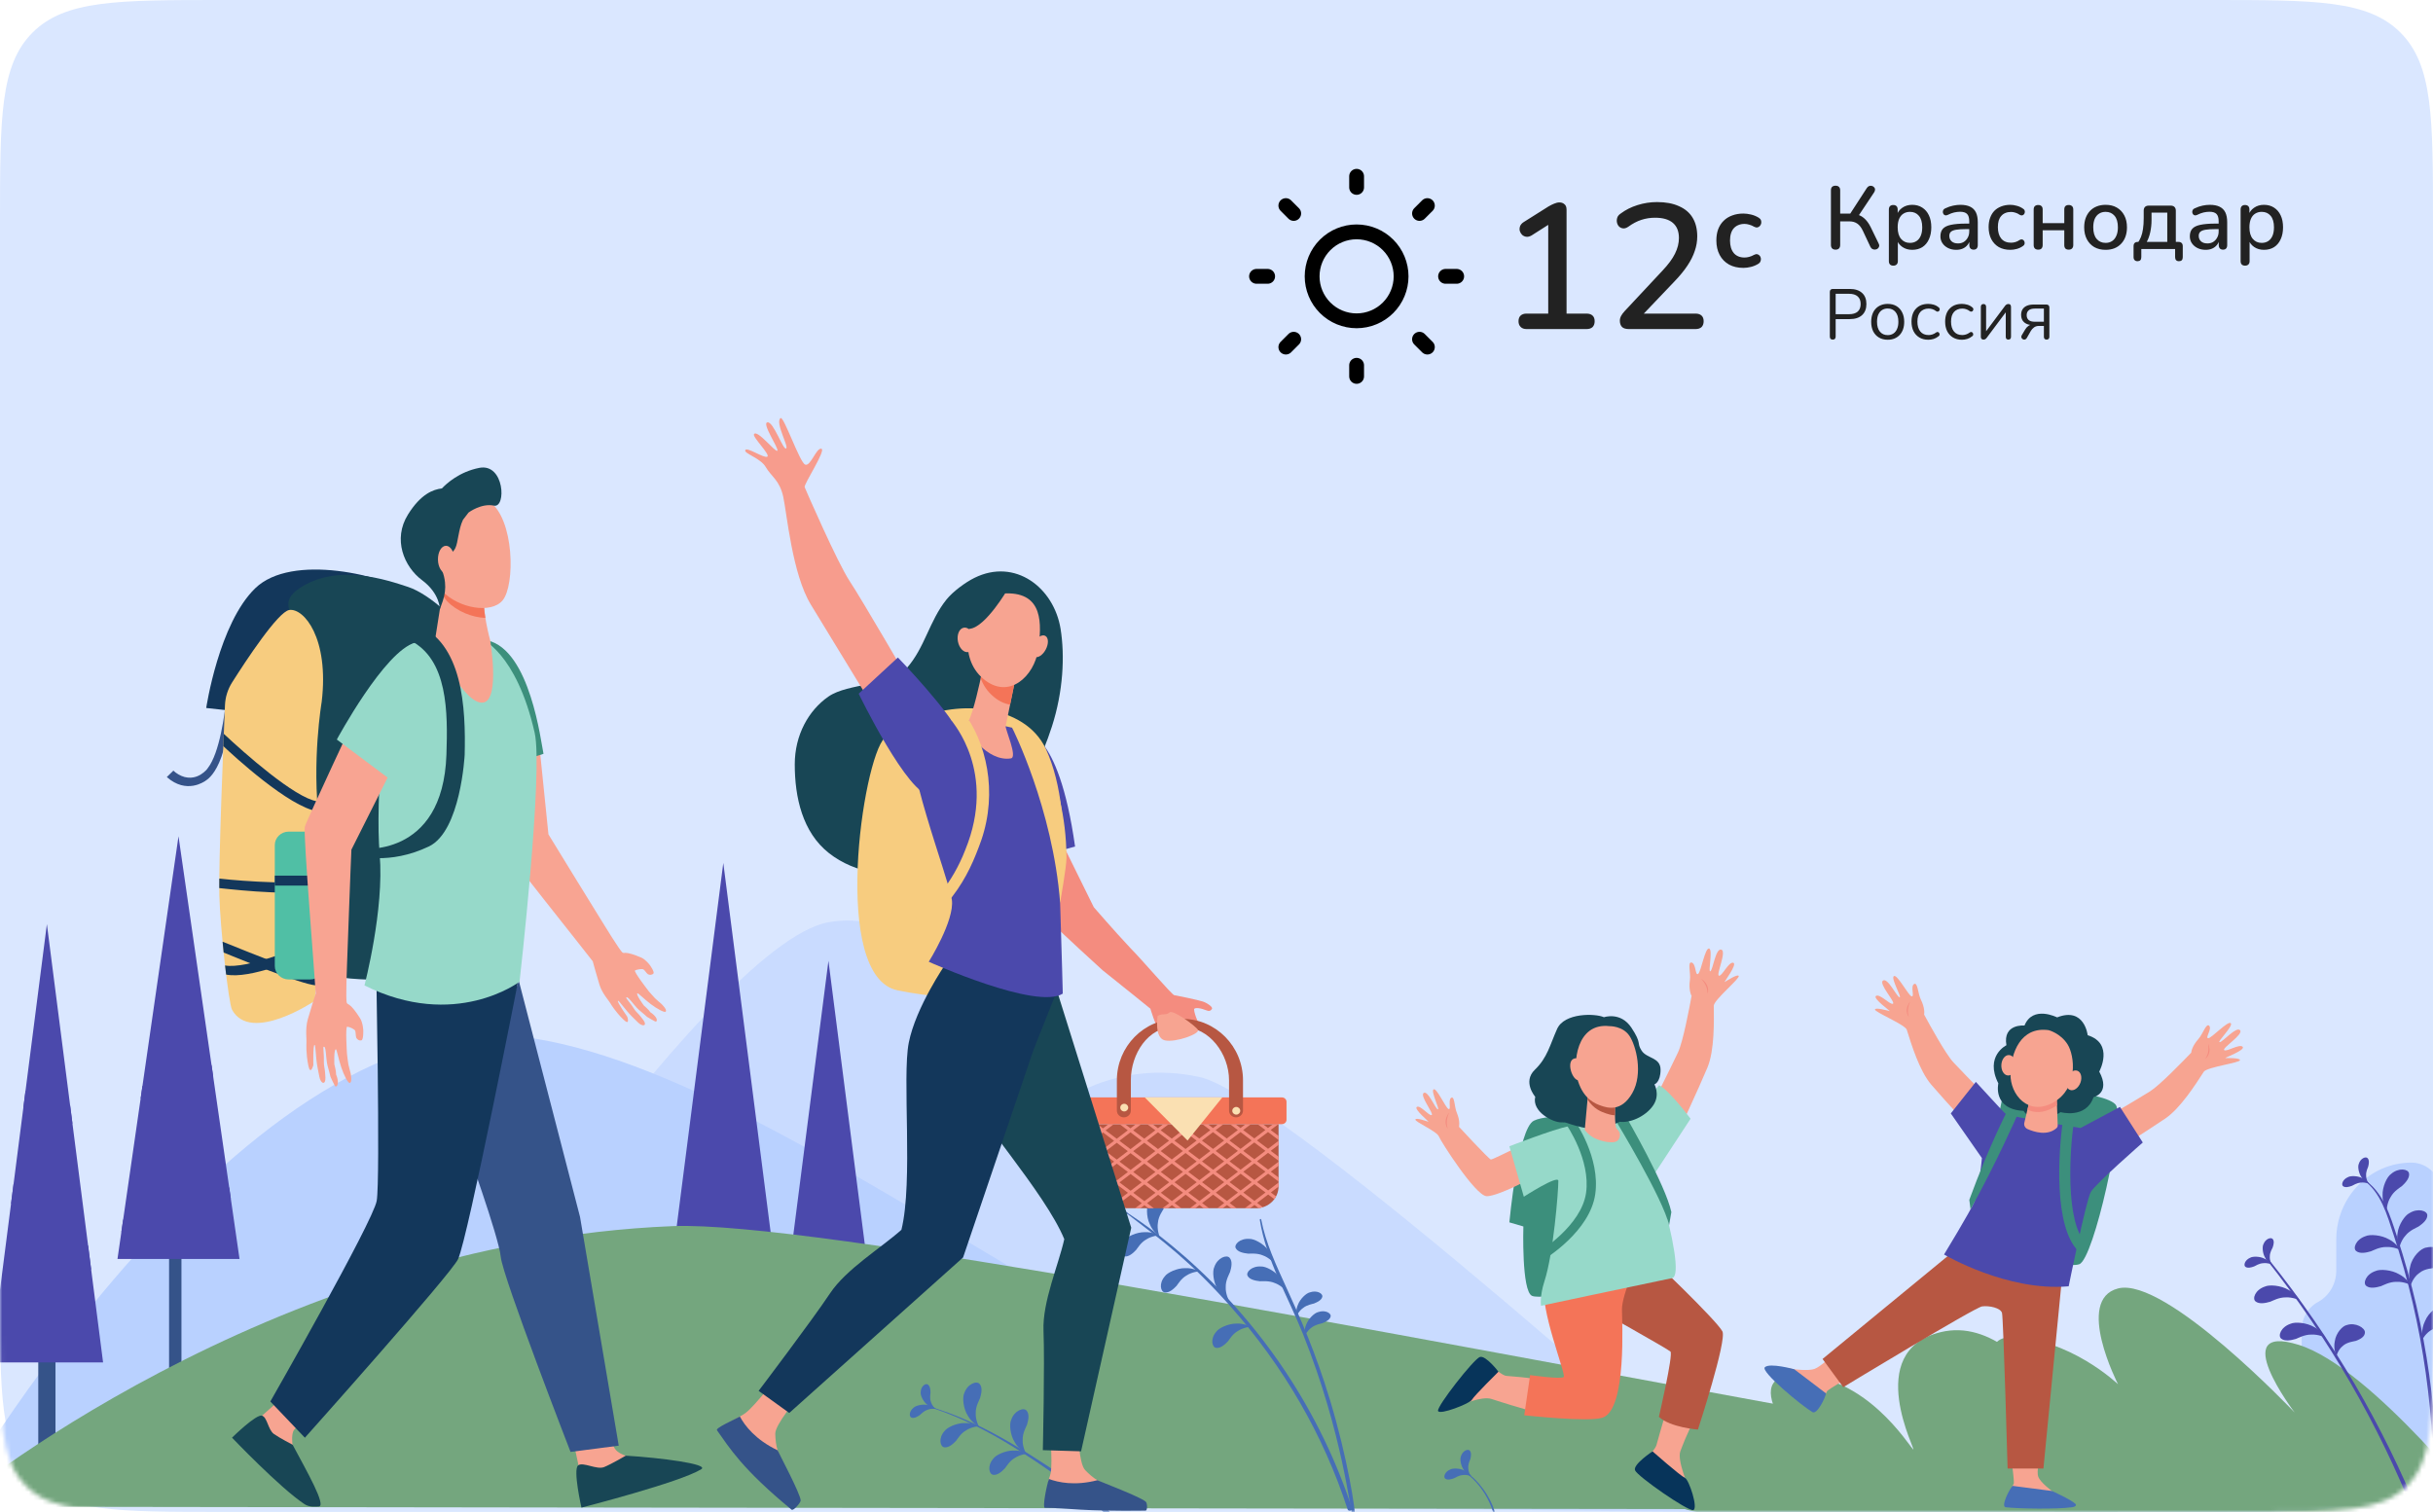 <svg width="547" height="340" viewBox="0 0 547 340" fill="none" xmlns="http://www.w3.org/2000/svg">
<path d="M0 50C0 26.43 0 14.645 7.322 7.322C14.645 0 26.43 0 50 0H497C520.57 0 532.355 0 539.678 7.322C547 14.645 547 26.43 547 50V290C547 313.57 547 325.355 539.678 332.678C532.355 340 520.57 340 497 340H50C26.43 340 14.645 340 7.322 332.678C0 325.355 0 313.57 0 290V50Z" fill="#DAE7FF"/>
<mask id="mask0_2_987" style="mask-type:alpha" maskUnits="userSpaceOnUse" x="0" y="0" width="547" height="340">
<path d="M0 40C0 21.144 0 11.716 5.858 5.858C11.716 0 21.144 0 40 0H507C525.856 0 535.284 0 541.142 5.858C547 11.716 547 21.144 547 40V300C547 318.856 547 328.284 541.142 334.142C535.284 340 525.856 340 507 340H40C21.144 340 11.716 340 5.858 334.142C0 328.284 0 318.856 0 300V40Z" fill="#DAE7FF"/>
</mask>
<g mask="url(#mask0_2_987)">
<path d="M85.677 325.619C85.677 325.619 158.506 212.447 186.255 207.396C214.007 202.347 237.777 248.628 237.777 248.628C237.777 248.628 250.341 238.052 269.656 242.181C288.974 246.312 392.582 340.174 392.582 340.174L80.361 336.416L85.677 325.619Z" fill="#C9DBFF"/>
<path d="M120.121 233.537C184.78 243.922 281.798 337.255 355.694 337.255C429.591 337.255 445.503 314.932 473.212 319.652C500.925 324.374 538.124 337.255 538.124 337.255L-11 338.823C-11 338.823 55.462 223.152 120.121 233.537Z" fill="#B9D1FF"/>
<path d="M162.616 194.05L149.981 292.622H175.251L162.616 194.05Z" fill="#4B49AC"/>
<path d="M186.255 216.062L173.62 314.633H198.89L186.255 216.062Z" fill="#4B49AC"/>
<path d="M12.476 329.583H8.605V288.165H12.476V329.583Z" fill="#355389"/>
<path d="M10.541 207.815L-2.094 306.385H23.176L10.541 207.815Z" fill="#4B49AC"/>
<path d="M2.489 270.634L20.505 285.548L19.812 280.144L3.048 266.267L2.489 270.634Z" fill="#4B49AC"/>
<path d="M5.258 249.03L16.29 252.67L15.771 248.623L5.734 245.311L5.258 249.03Z" fill="#4B49AC"/>
<path d="M40.795 319.118H38.011V272.021H40.795V319.118Z" fill="#355389"/>
<path d="M40.132 188.052L26.412 283.116H53.852L40.132 188.052Z" fill="#4B49AC"/>
<path d="M27.283 277.084L51.901 269.593L51.529 267.013L27.689 274.269L27.283 277.084Z" fill="#4B49AC"/>
<path d="M31.617 247.053L47.931 242.087L47.559 239.51L32.023 244.236L31.617 247.053Z" fill="#4B49AC"/>
<path d="M-11 338.823C-11 338.823 59.891 279.378 151.298 275.727C181.994 274.5 307.678 299.085 413.516 318.4C417.965 319.212 427.587 327.161 432.091 327.979C482.197 337.07 528.89 338.993 543.992 339.58L-11 338.823Z" fill="#74A67E"/>
<path d="M548.749 273.439L548.849 268.32C548.849 264.524 545.849 261.446 542.143 261.446C532.815 261.446 525.251 269.202 525.251 278.77V285.763C525.251 288.828 523.568 291.489 521.095 292.823C518.847 294.036 517.478 296.458 517.478 299.061V302.748C517.478 306.742 519.303 310.468 522.339 312.966C524.116 314.428 525.251 316.672 525.251 319.188V324.41C525.251 330.182 529.815 334.862 535.445 334.862H538.655C544.286 334.862 548.849 330.182 548.849 324.41C547.923 317.119 550.166 312.91 552.748 310.506C556.546 306.969 558.77 301.994 558.77 296.733V295.995C558.77 290.442 556.272 285.243 552.096 281.708C550.251 280.148 548.749 277.598 548.749 273.439Z" fill="#B9D1FF"/>
<path d="M559.241 340.924C559.241 340.924 533.216 307.553 516.84 302.436C500.464 297.318 515.897 317.645 515.897 317.645C515.897 317.645 486.849 286.978 476.188 289.743C466.414 292.276 476.188 311.286 476.188 311.286C476.188 311.286 465.176 300.759 451.831 300.759C438.482 300.759 462.15 340.174 462.15 340.174L559.241 340.924Z" fill="#74A67E"/>
<path d="M476.183 340.174C476.183 340.174 458.391 294.25 436.361 299.56C418.509 303.865 431.202 326.972 430.114 325.921C429.026 324.869 419.453 309.186 403.957 309.186C388.465 309.186 408.714 330.353 408.714 330.353C408.714 330.353 375.705 320.403 373.117 330.852C370.972 339.526 382.972 340.174 382.972 340.174H476.183Z" fill="#74A67E"/>
<path d="M250.964 271.209C252.268 271.967 253.466 272.991 254.654 273.902C261.136 278.871 267.712 283.681 276.65 293.789C288.6 307.305 297.528 322.653 302.972 339.416C303.167 340.016 304.148 339.759 303.951 339.157C300.408 328.374 295.385 318.059 289.069 308.531C272.002 282.794 250.734 271.075 250.964 271.209Z" fill="#466EB6"/>
<path d="M283.235 274.308C284.666 283.389 289.574 291.554 292.956 300.029C302.006 322.697 303.491 339.961 304.306 341.873C304.387 342.065 304.647 342.031 304.674 341.825C304.899 340.048 302.903 327.616 298.973 314.687C292.434 293.188 285.592 284.792 283.544 274.227C283.507 274.029 283.206 274.115 283.235 274.308Z" fill="#466EB6"/>
<path d="M261.719 271.671C261.474 272.142 260.468 273.419 260.331 274.943C260.068 276.405 260.674 278.115 260.705 278.047C260.798 278.071 259.199 277.085 258.492 275.282C257.665 273.572 257.727 271.043 258.333 270.127C259.321 268.11 261.472 267.641 262.02 268.485C262.595 269.321 262.195 270.612 261.719 271.671Z" fill="#466EB6"/>
<path d="M276.549 286.047C276.365 286.541 275.525 287.918 275.576 289.44C275.493 290.918 276.303 292.538 276.326 292.47C276.42 292.482 274.721 291.69 273.798 289.986C272.773 288.388 272.522 285.879 273.012 284.905C273.741 282.799 275.811 282.089 276.457 282.86C277.126 283.623 276.889 284.943 276.549 286.047Z" fill="#466EB6"/>
<path d="M295.427 293.126C295.046 293.252 293.834 293.42 292.949 294.152C292.028 294.79 291.431 295.989 291.482 295.969C291.521 296.029 291.208 294.714 291.802 293.416C292.28 292.103 293.664 290.807 294.474 290.629C296.072 290.062 297.451 290.886 297.289 291.603C297.143 292.329 296.242 292.805 295.427 293.126Z" fill="#466EB6"/>
<path d="M297.303 297.557C296.923 297.683 295.71 297.85 294.826 298.583C293.903 299.221 293.308 300.42 293.359 300.4C293.396 300.46 293.082 299.145 293.676 297.847C294.156 296.534 295.542 295.237 296.351 295.06C297.946 294.491 299.328 295.317 299.164 296.033C299.018 296.757 298.119 297.236 297.303 297.557Z" fill="#466EB6"/>
<path d="M255.433 281.077C255.75 280.7 256.471 279.398 257.742 278.705C258.909 277.931 260.624 277.768 260.58 277.818C260.635 277.884 259.169 276.97 257.333 277.088C255.53 277.074 253.362 278.091 252.799 278.931C251.427 280.503 251.843 282.422 252.784 282.542C253.729 282.685 254.697 281.867 255.433 281.077Z" fill="#466EB6"/>
<path d="M264.514 289.168C264.827 288.791 265.551 287.489 266.82 286.794C267.988 286.022 269.701 285.859 269.656 285.909C269.712 285.974 268.247 285.061 266.412 285.179C264.611 285.162 262.438 286.18 261.879 287.022C260.506 288.592 260.921 290.511 261.863 290.632C262.808 290.774 263.772 289.958 264.514 289.168Z" fill="#466EB6"/>
<path d="M280.616 281.915C281.118 281.94 282.636 281.74 283.963 282.325C285.294 282.785 286.44 284.03 286.369 284.022C286.348 284.104 286.254 282.422 285.077 281.058C284.033 279.641 281.905 278.54 280.87 278.596C278.749 278.446 277.382 279.897 277.835 280.705C278.268 281.527 279.522 281.802 280.616 281.915Z" fill="#466EB6"/>
<path d="M283.277 288.125C283.78 288.149 285.297 287.95 286.623 288.534C287.957 288.993 289.101 290.238 289.03 290.232C289.008 290.314 288.916 288.632 287.739 287.268C286.695 285.849 284.566 284.75 283.531 284.806C281.409 284.656 280.045 286.106 280.496 286.915C280.93 287.736 282.183 288.012 283.277 288.125Z" fill="#466EB6"/>
<path d="M276.069 301.636C276.385 301.26 277.106 299.957 278.378 299.263C279.545 298.491 281.261 298.327 281.214 298.377C281.27 298.443 279.805 297.529 277.968 297.647C276.169 297.631 273.997 298.648 273.434 299.49C272.065 301.06 272.476 302.979 273.422 303.101C274.364 303.242 275.331 302.427 276.069 301.636Z" fill="#466EB6"/>
<path d="M250.088 274.358C250.338 274.163 250.97 273.437 251.861 273.163C252.7 272.826 253.8 272.942 253.765 272.968C253.791 273.018 252.995 272.256 251.826 272.096C250.699 271.857 249.195 272.218 248.729 272.675C247.651 273.486 247.649 274.745 248.225 274.941C248.798 275.15 249.517 274.761 250.088 274.358Z" fill="#466EB6"/>
<path d="M252.497 269.264C252.484 269.573 252.264 270.497 252.574 271.351C252.799 272.2 253.555 272.979 253.555 272.935C253.611 272.927 252.503 272.771 251.669 271.965C250.79 271.237 250.186 269.861 250.283 269.226C250.309 267.908 251.35 267.15 251.857 267.477C252.376 267.792 252.484 268.58 252.497 269.264Z" fill="#466EB6"/>
<path d="M538.136 277.666C544.801 297.918 547.835 319.286 546.955 340.924H547.795C548.58 319.718 545.591 298.399 538.941 278.171C537.395 273.469 535.848 267.965 531.3 265.11C531.213 265.056 531.138 265.188 531.221 265.244C535.309 268.077 536.689 273.27 538.136 277.666Z" fill="#4B49AC"/>
<path d="M543.992 340.924C535.851 320.79 524.591 301.214 509.827 282.903C509.681 282.719 509.343 282.967 509.492 283.152C523.437 300.733 534.701 320.145 542.949 340.924H543.992Z" fill="#4B49AC"/>
<path d="M540.065 266.676C539.653 267.018 538.221 267.819 537.491 269.168C536.667 270.415 536.545 272.212 536.6 272.16C536.675 272.218 535.596 270.72 535.666 268.801C535.584 266.922 536.643 264.618 537.565 264.003C539.276 262.515 541.442 262.878 541.607 263.86C541.803 264.839 540.924 265.876 540.065 266.676Z" fill="#4B49AC"/>
<path d="M533.038 281.394C533.55 281.213 534.966 280.387 536.542 280.423C538.072 280.327 539.761 281.093 539.691 281.115C539.703 281.205 538.866 279.573 537.094 278.701C535.428 277.724 532.827 277.511 531.822 277.991C529.647 278.717 528.932 280.724 529.737 281.338C530.535 281.977 531.9 281.733 533.038 281.394Z" fill="#4B49AC"/>
<path d="M535.302 289.229C535.809 289.045 537.225 288.221 538.807 288.255C540.334 288.161 542.022 288.925 541.951 288.947C541.963 289.039 541.127 287.405 539.353 286.535C537.689 285.558 535.086 285.342 534.082 285.825C531.907 286.551 531.193 288.556 531.998 289.172C532.794 289.811 534.16 289.568 535.302 289.229Z" fill="#4B49AC"/>
<path d="M516.178 301.092C516.692 300.909 518.109 300.085 519.685 300.118C521.216 300.025 522.902 300.791 522.83 300.811C522.845 300.902 522.008 299.269 520.233 298.399C518.566 297.422 515.965 297.208 514.964 297.689C512.786 298.415 512.074 300.422 512.881 301.036C513.673 301.675 515.04 301.431 516.178 301.092Z" fill="#4B49AC"/>
<path d="M510.417 292.726C510.926 292.542 512.344 291.718 513.921 291.752C515.449 291.659 517.139 292.422 517.067 292.444C517.082 292.536 516.245 290.903 514.468 290.033C512.805 289.055 510.205 288.84 509.198 289.323C507.022 290.049 506.309 292.054 507.116 292.67C507.908 293.306 509.278 293.065 510.417 292.726Z" fill="#4B49AC"/>
<path d="M543.734 275.827C543.272 276.102 541.728 276.674 540.785 277.895C539.766 279 539.352 280.756 539.415 280.716C539.482 280.782 538.665 279.14 539.044 277.255C539.269 275.386 540.694 273.273 541.704 272.806C543.635 271.597 545.715 272.286 545.719 273.279C545.751 274.276 544.713 275.166 543.734 275.827Z" fill="#4B49AC"/>
<path d="M547.689 285.071C547.104 285.201 545.18 285.213 543.923 286.272C542.583 287.16 541.907 289.093 541.986 289.071C542.058 289.181 541.239 286.843 541.887 284.736C542.348 282.584 544.281 280.663 545.545 280.541C547.995 279.931 550.433 281.672 550.337 282.871C550.277 284.086 548.933 284.704 547.689 285.071Z" fill="#4B49AC"/>
<path d="M550.869 298.343C550.269 298.377 548.373 298.076 546.946 298.918C545.474 299.574 544.47 301.371 544.55 301.361C544.606 301.481 544.202 299.043 545.21 297.072C546.038 295.026 548.277 293.446 549.545 293.532C552.069 293.326 554.165 295.439 553.865 296.606C553.589 297.795 552.161 298.186 550.869 298.343Z" fill="#4B49AC"/>
<path d="M529.668 301.529C529.2 301.667 527.636 301.782 526.675 302.714C525.64 303.508 525.204 305.118 525.265 305.096C525.331 305.179 524.524 303.324 524.929 301.575C525.177 299.799 526.636 298.13 527.66 297.962C529.614 297.33 531.699 298.613 531.695 299.594C531.714 300.585 530.66 301.162 529.668 301.529Z" fill="#4B49AC"/>
<path d="M528.771 266.667C529.065 266.537 529.866 265.99 530.798 265.944C531.699 265.823 532.732 266.204 532.689 266.22C532.705 266.273 532.136 265.344 531.045 264.903C530.016 264.394 528.465 264.378 527.897 264.706C526.644 265.228 526.311 266.443 526.814 266.774C527.313 267.117 528.11 266.916 528.771 266.667Z" fill="#4B49AC"/>
<path d="M532.437 262.326C532.344 262.623 531.888 263.463 531.965 264.365C531.961 265.24 532.487 266.18 532.499 266.138C532.553 266.142 531.524 265.721 530.929 264.738C530.271 263.82 530.047 262.34 530.31 261.749C530.677 260.48 531.884 260.002 532.29 260.44C532.708 260.874 532.607 261.663 532.437 262.326Z" fill="#4B49AC"/>
<path d="M506.802 284.784C507.093 284.656 507.896 284.108 508.829 284.062C509.729 283.94 510.763 284.323 510.722 284.339C510.733 284.391 510.166 283.461 509.076 283.021C508.049 282.512 506.496 282.496 505.925 282.823C504.674 283.346 504.342 284.561 504.846 284.892C505.346 285.235 506.141 285.033 506.802 284.784Z" fill="#4B49AC"/>
<path d="M510.957 280.525C510.837 280.814 510.31 281.614 510.31 282.518C510.232 283.391 510.68 284.367 510.695 284.327C510.751 284.337 509.757 283.834 509.249 282.807C508.67 281.841 508.573 280.349 508.883 279.78C509.357 278.544 510.602 278.163 510.968 278.633C511.349 279.096 511.181 279.876 510.957 280.525Z" fill="#4B49AC"/>
<path d="M328.733 330.632C329.252 330.944 330.564 332.005 331.235 332.663C333.08 334.469 334.749 337.04 335.659 339.942C335.718 340.126 335.739 340.295 335.915 340.403C335.954 340.429 336.021 340.413 336.045 340.369C336.154 340.176 336.064 339.996 336.002 339.793C335.576 338.337 334.695 336.509 333.37 334.732C331.126 331.722 329.462 331.027 328.743 330.614C328.733 330.608 328.722 330.624 328.733 330.632Z" fill="#466EB6"/>
<path d="M326.91 332.426C327.202 332.296 328.004 331.749 328.938 331.704C329.84 331.582 330.873 331.963 330.831 331.979C330.844 332.033 330.274 331.103 329.185 330.662C328.157 330.154 326.608 330.138 326.035 330.465C324.781 330.985 324.449 332.202 324.954 332.534C325.454 332.876 326.253 332.675 326.91 332.426Z" fill="#466EB6"/>
<path d="M330.578 328.085C330.483 328.382 330.028 329.222 330.104 330.124C330.096 331 330.627 331.939 330.638 331.897C330.696 331.901 329.663 331.48 329.066 330.497C328.408 329.579 328.185 328.099 328.448 327.509C328.816 326.24 330.02 325.761 330.428 326.2C330.846 326.633 330.743 327.423 330.578 328.085Z" fill="#466EB6"/>
<path d="M207.997 316.131C220.583 319.848 231.477 327.518 241.953 334.973C249.017 339.998 248.421 340.952 249.899 341.78C250.138 341.913 250.448 341.692 250.369 341.43C249.989 340.154 248.549 339.073 247.569 338.201C246.428 337.183 245.215 336.248 243.969 335.352C241.305 333.441 238.539 331.651 235.796 329.85C230.215 326.184 224.505 322.651 218.398 319.848C215.051 318.312 211.592 317.013 208.025 316.032C207.959 316.014 207.931 316.111 207.997 316.131Z" fill="#466EB6"/>
<path d="M220.34 314.408C220.156 314.901 219.317 316.279 219.369 317.801C219.286 319.278 220.094 320.899 220.117 320.83C220.212 320.844 218.511 320.052 217.591 318.348C216.562 316.75 216.314 314.24 216.802 313.267C217.533 311.158 219.602 310.448 220.249 311.222C220.916 311.982 220.679 313.305 220.34 314.408Z" fill="#466EB6"/>
<path d="M230.893 320.397C230.709 320.891 229.87 322.268 229.922 323.79C229.839 325.268 230.649 326.888 230.67 326.82C230.765 326.832 229.064 326.04 228.145 324.337C227.116 322.739 226.868 320.229 227.355 319.256C228.087 317.149 230.158 316.439 230.802 317.211C231.472 317.973 231.234 319.293 230.893 320.397Z" fill="#466EB6"/>
<path d="M241.427 327.457C241.243 327.951 240.403 329.328 240.453 330.85C240.374 332.328 241.181 333.948 241.204 333.88C241.3 333.892 239.599 333.1 238.68 331.396C237.65 329.798 237.4 327.289 237.89 326.315C238.621 324.209 240.689 323.499 241.337 324.271C242.004 325.033 241.767 326.353 241.427 327.457Z" fill="#466EB6"/>
<path d="M214.95 324.001C215.267 323.624 215.988 322.322 217.257 321.628C218.426 320.855 220.142 320.692 220.094 320.742C220.15 320.808 218.685 319.894 216.85 320.012C215.048 319.996 212.876 321.013 212.316 321.855C210.943 323.425 211.359 325.344 212.301 325.464C213.246 325.609 214.211 324.791 214.95 324.001Z" fill="#466EB6"/>
<path d="M225.938 330.186C226.252 329.807 226.975 328.504 228.244 327.812C229.412 327.04 231.127 326.876 231.081 326.926C231.137 326.992 229.672 326.076 227.837 326.196C226.035 326.18 223.863 327.197 223.303 328.039C221.931 329.609 222.346 331.528 223.288 331.648C224.233 331.791 225.198 330.976 225.938 330.186Z" fill="#466EB6"/>
<path d="M206.794 318.214C207.044 318.017 207.676 317.291 208.569 317.019C209.408 316.682 210.508 316.798 210.47 316.824C210.497 316.872 209.702 316.112 208.534 315.952C207.404 315.713 205.901 316.074 205.434 316.531C204.358 317.343 204.356 318.599 204.932 318.795C205.505 319.006 206.224 318.615 206.794 318.214Z" fill="#466EB6"/>
<path d="M209.205 313.117C209.193 313.429 208.972 314.352 209.282 315.204C209.507 316.054 210.263 316.832 210.263 316.79C210.319 316.78 209.211 316.624 208.377 315.818C207.5 315.092 206.897 313.716 206.994 313.079C207.017 311.763 208.058 311.005 208.567 311.332C209.085 311.647 209.193 312.435 209.205 313.117Z" fill="#466EB6"/>
<path d="M67.586 141.451C62.691 142.714 61.877 160.927 61.877 160.927L46.363 159.21C46.363 159.21 49.191 140.218 57.385 132.283C65.578 124.347 86.284 129.199 94.156 134.14C102.027 139.079 98.612 145.373 98.612 145.373C98.612 145.373 72.48 140.188 67.586 141.451Z" fill="#13375B"/>
<path d="M51.993 156.614C51.181 173.91 46.159 175.442 46.06 175.681C45.955 175.701 41.944 178.678 37.505 174.74L38.98 173.296C39.615 173.922 40.582 174.485 41.506 174.736C43.568 175.255 44.903 174.261 45.067 174.213C45.175 174.129 46.229 173.515 46.756 172.675C49.332 169.35 50.562 160.708 50.91 156.576L51.993 156.614Z" fill="#355389"/>
<path d="M104.143 143.971C104.143 143.971 101.966 152.212 101.718 158.91C101.469 165.609 96.686 171.197 96.064 187.962C95.443 204.727 92.961 220.136 92.961 220.136C92.961 220.136 73.691 221.432 69.897 217.482C66.104 213.534 67.747 177.648 71.499 160.201C75.25 142.754 58.756 137.996 67.326 132.281C75.895 126.565 87.041 130.439 91.759 131.991C96.477 133.541 104.28 140.274 104.143 143.971Z" fill="#184655"/>
<path d="M72.323 157.837C72.323 157.837 70.049 171.223 71.759 184.78C73.47 198.337 70.747 225.085 70.747 225.085C70.747 225.085 56.392 234.76 52.174 227.08C51.382 225.635 49.487 208.501 49.317 201.34C49.136 193.731 50.22 167.155 50.585 158.543C50.662 156.738 51.216 154.984 52.193 153.444C55.33 148.497 62.53 137.551 65.033 137.174C68.301 136.679 74.04 143.5 72.323 157.837Z" fill="#F7CC7F"/>
<path d="M50.208 167.79C52.227 169.689 65.058 181.602 71.498 182.462C71.423 181.704 71.358 180.95 71.301 180.2C66.265 179.422 54.918 169.326 50.318 165.023C50.282 165.904 50.246 166.83 50.208 167.79Z" fill="#13375B"/>
<path d="M72.289 199.806C72.302 199.062 72.313 198.319 72.318 197.583C68.427 199.191 54.734 198.164 49.305 197.583C49.298 198.357 49.295 199.072 49.297 199.714C54.274 200.248 67.648 201.663 72.289 199.806Z" fill="#13375B"/>
<path d="M50.597 217.113C50.677 217.814 50.758 218.5 50.839 219.162C56.249 220.209 66.672 215.749 71.673 213.654C71.725 212.862 71.777 212.046 71.826 211.208C67.176 213.159 55.354 217.977 50.597 217.113Z" fill="#13375B"/>
<path d="M50.282 214.209C52.687 215.182 67.652 221.38 71.069 221.592C71.122 220.979 71.179 220.299 71.239 219.561C68.831 219.346 57.438 214.747 50.041 211.769C50.118 212.583 50.199 213.399 50.282 214.209Z" fill="#13375B"/>
<path d="M64.916 220.259H69.719C71.452 220.259 72.856 218.903 72.856 217.231V190.041C72.856 188.369 71.452 187.012 69.719 187.012H64.916C63.184 187.012 61.78 188.369 61.78 190.041V217.231C61.78 218.903 63.184 220.259 64.916 220.259Z" fill="#50BFA5"/>
<path d="M72.856 199.149H61.78V196.911H72.856V199.149Z" fill="#13375B"/>
<path d="M63.991 313.851C63.991 313.851 58.861 318.398 58.849 318.406C58.131 318.92 56.203 320.044 55.643 320.6C53.54 322.687 67.013 327.889 65.796 324.933C65.686 324.666 65.48 322.312 66.131 321.542C67.135 320.355 68.941 318.663 68.941 318.663L63.991 313.851Z" fill="#F7A491"/>
<path d="M65.792 324.891C65.792 324.891 62.899 323.403 61.586 322.473C60.272 321.544 60.106 318.763 58.925 318.356C57.625 317.907 52.164 323.299 52.164 323.299C52.164 323.299 62.839 334.499 68.425 338.229C69.628 339.033 71.087 338.778 71.602 338.786C73.575 338.819 68.895 330.726 65.792 324.891Z" fill="#184655"/>
<path d="M128.595 322.669C128.595 322.669 130.188 330.112 130.19 330.128C130.287 331.099 130.302 333.561 130.535 334.407C131.411 337.587 144.397 327.929 140.735 327.367C140.405 327.317 138.758 326.679 138.19 325.697C137.206 323.99 136.27 320.794 136.27 320.794L128.595 322.669Z" fill="#F7A491"/>
<path d="M140.692 327.347C140.692 327.347 137.53 329.206 135.84 329.904C134.152 330.601 131.06 328.665 129.971 329.539C128.773 330.503 130.725 339.029 130.725 339.029C130.725 339.029 152.938 333.343 157.664 330.393C159.537 329.224 148.326 327.8 140.692 327.347Z" fill="#184655"/>
<path d="M144.154 215.332C140.61 213.824 140.461 214.448 140.012 214.245C139.481 214.001 135.567 207.564 135.567 207.564C135.567 207.564 123.894 188.668 123.303 187.627L120.978 164.857L108.612 163.134C108.612 163.134 111.844 187.818 112.253 189.073C112.662 190.328 131.666 214.029 133.265 216.17C133.265 216.17 134.148 219.419 134.774 221.44C135.4 223.463 136.96 225.085 137.231 225.625C137.27 225.705 138.283 227.451 140.151 229.268C141.759 230.834 141.021 228.628 141.021 228.628C141.021 228.628 138.611 225.205 138.938 225.063C139.188 224.953 140.384 226.9 142.145 228.65C142.598 229.101 143.046 229.541 143.461 229.946C144.553 231.004 145.578 230.653 144.629 229.366C144.294 228.913 143.718 228.173 143.226 227.702C142.695 227.193 142.387 226.559 142.013 226.064C141.269 225.083 140.711 224.377 140.773 224.369C140.851 224.359 140.854 224.061 141.35 224.524C141.947 225.081 142.928 226.537 143.877 227.289C144.414 227.716 145.476 228.674 145.476 228.674C145.476 228.674 147.382 229.829 147.495 229.745C148.107 229.286 147.055 228.143 146.241 227.656C145.902 227.09 144.751 226.112 144.751 226.112C144.751 226.112 142.916 223.629 143.294 223.367C143.455 223.254 144.78 224.644 146.313 225.807C147.735 226.886 149.37 227.75 149.649 227.509C150.122 227.102 148.684 225.739 148.684 225.739C148.684 225.739 147.619 224.837 147.291 224.512C146.906 224.131 145.85 222.902 145.85 222.902C145.85 222.902 142.393 218.454 142.771 218.232C143.152 218.013 144.352 217.806 144.67 218.007C144.989 218.208 145.354 218.875 145.673 219.076C145.993 219.28 146.601 219.28 146.908 218.921C147.216 218.562 146.096 217.016 146.096 217.016C146.096 217.016 145.177 215.767 144.154 215.332Z" fill="#F8A492"/>
<path d="M109.631 144.026C119.203 146.229 121.614 166.85 122.193 169.513C119.021 170.588 115.256 171.674 111.999 172.591L108.103 143.612C108.103 143.612 108.644 143.801 109.631 144.026Z" fill="#3C8F7C"/>
<path d="M116.64 220.535L130.405 273.652L139.107 325.095L128.271 326.503C128.271 326.503 113.007 287.166 112.582 282.637C112.158 278.111 104.495 256.945 104.495 256.945L116.64 220.535Z" fill="#355389"/>
<path d="M84.512 214.386C84.512 214.386 85.543 265.316 84.693 270.05C83.844 274.784 60.781 315.164 60.781 315.164L68.545 323.311C68.545 323.311 101.543 286.378 102.997 283.12C105.277 278.011 116.533 220.431 116.533 220.431L84.512 214.386Z" fill="#13375B"/>
<path d="M97.157 143.905C97.157 143.905 91.311 143.388 88.974 148.738C86.637 154.089 84.299 179.813 85.362 192.159C86.424 204.508 81.942 221.596 81.942 221.596C102.322 231.78 116.807 220.766 116.807 220.766C116.807 220.766 122.188 173.515 120.207 164.789C116.063 146.552 108.102 143.612 108.102 143.612L97.157 143.905Z" fill="#96D9C9"/>
<path d="M80.966 228.997C78.758 225.522 78.263 226.014 77.992 225.564C77.671 225.027 78.027 216.758 78.027 216.758C78.027 216.758 78.912 192.377 79.007 191.062L90.312 168.554L80.539 159.716C80.539 159.716 68.904 184.535 68.526 185.939C68.148 187.346 70.839 220.481 70.981 223.403C70.981 223.403 69.848 226.94 69.21 229.182C68.573 231.427 68.983 233.846 68.902 234.507C68.89 234.602 68.75 236.819 69.315 239.598C69.801 241.994 70.448 239.514 70.448 239.514C70.448 239.514 70.352 234.924 70.719 234.981C71.002 235.027 70.905 237.535 71.416 240.192C71.547 240.874 71.679 241.549 71.805 242.165C72.136 243.787 73.236 244.06 73.162 242.311C73.137 241.694 73.068 240.669 72.915 239.943C72.749 239.161 72.852 238.391 72.814 237.712C72.74 236.366 72.668 235.384 72.726 235.412C72.801 235.448 72.977 235.173 73.139 235.893C73.334 236.761 73.336 238.688 73.722 239.941C73.941 240.651 74.308 242.163 74.308 242.163C74.308 242.163 75.292 244.351 75.44 244.34C76.243 244.272 75.995 242.594 75.57 241.666C75.606 240.94 75.175 239.36 75.175 239.36C75.175 239.36 75.027 235.979 75.511 235.957C75.717 235.947 76.059 238.012 76.715 239.989C77.324 241.824 78.243 243.583 78.627 243.524C79.279 243.422 78.822 241.315 78.822 241.315C78.822 241.315 78.422 239.855 78.326 239.36C78.214 238.78 78.014 237.02 78.014 237.02C78.014 237.02 77.602 230.866 78.062 230.884C78.523 230.9 79.691 231.411 79.85 231.784C80.01 232.157 79.939 232.991 80.099 233.366C80.258 233.739 80.789 234.096 81.267 233.942C81.745 233.791 81.674 231.698 81.674 231.698C81.674 231.698 81.603 229.998 80.966 228.997Z" fill="#F8A492"/>
<path d="M75.726 166.305L88.537 175.899C88.537 175.899 94.194 170.692 97.035 164.933C99.911 159.104 96.408 143.741 93.347 144.531C86.5 146.301 75.726 166.305 75.726 166.305Z" fill="#96D9C9"/>
<path d="M99.604 132.48L97.687 144.677C97.687 144.677 104.687 159.2 108.866 157.939C112.373 156.884 110.215 144.033 110.215 144.033C110.215 144.033 108.305 137.132 108.878 133.679C109.451 130.226 99.604 132.48 99.604 132.48Z" fill="#F7A491"/>
<path d="M108.877 133.679C109.451 130.226 99.604 132.48 99.604 132.48L99.445 133.492C99.733 134.168 100.085 134.748 100.513 135.191C102.712 137.477 106.15 138.85 109.122 138.954C108.825 137.092 108.642 135.095 108.877 133.679Z" fill="#F47458"/>
<path d="M97.988 115.226C97.71 115.129 95.757 129.117 99.463 132.965C103.168 136.815 110.387 138.074 112.976 135.044C115.84 131.69 115.696 116.655 109.936 112.697C104.175 108.737 97.988 115.226 97.988 115.226Z" fill="#F7A491"/>
<path d="M107.743 105.214C103.291 106.09 100.407 108.717 99.347 109.836C97.325 110.066 94.577 111.145 91.74 115.681C88.25 121.257 90.827 127.435 94.889 130.467C98.951 133.5 98.894 137.001 98.894 137.001L99.536 135.189C100.01 133.817 100.203 132.362 100.045 130.924C99.95 130.06 99.758 129.127 99.388 128.359C98.411 126.334 101.486 124.989 102.348 123.304C103.012 122.007 103.045 119.041 104.091 116.896L105.34 115.26C105.34 115.26 108.222 113.094 111.042 113.706C113.861 114.317 113.456 104.089 107.743 105.214Z" fill="#184655"/>
<path d="M102.158 125.793C102.188 127.501 101.384 128.897 100.363 128.915C99.343 128.931 98.491 127.561 98.462 125.855C98.432 124.147 99.236 122.751 100.257 122.733C101.278 122.717 102.129 124.088 102.158 125.793Z" fill="#F7A491"/>
<path d="M104.469 169.765C104.736 159.138 104.053 144.533 93.554 140.388C89.803 138.87 85.221 140.577 81.746 141.824C86.01 141.25 90.031 142.836 92.107 143.959C100.75 148.178 100.683 160.261 100.37 169.673C99.582 193.334 80.797 190.829 80.797 190.829L80.36 192.405C80.36 192.405 87.417 194.639 96.418 190.352C103.596 186.933 104.469 169.765 104.469 169.765Z" fill="#184655"/>
<path d="M450.023 247.643C450.023 247.643 444.223 275.166 446.871 277.722C449.515 280.275 464.153 285.486 467.475 284.295C470.8 283.102 477.637 251.659 475.738 248.541C473.839 245.424 451.565 243.262 450.023 247.643Z" fill="#3C8F7C"/>
<path d="M452.379 329.362C452.379 329.362 452.758 332.522 452.758 333.058C452.758 333.595 452.758 333.595 452.758 333.595L452.486 334.139L452.379 334.357L454.335 337.008C454.335 337.008 462.2 337.122 462.375 337.122C462.551 337.122 461.323 335.286 461.323 335.286C461.323 335.286 458.721 333.397 458.254 332.071C457.786 330.744 458.653 327.979 458.653 327.979L452.379 329.362Z" fill="#F7A491"/>
<path d="M414.473 310.45C414.473 310.45 411.673 312.128 411.239 312.461C410.803 312.794 410.803 312.794 410.803 312.794L410.529 313.339L410.419 313.554L407.051 313.724C407.051 313.724 402.07 307.849 401.963 307.715C401.853 307.583 403.393 307.915 403.393 307.915C403.393 307.915 406.538 308.325 407.905 307.854C409.272 307.382 412.038 304.755 412.038 304.755L414.473 310.45Z" fill="#F7A491"/>
<path d="M439.924 280.796L409.756 305.601L414.402 311.95C414.402 311.95 444.009 293.99 445.631 293.779C447.253 293.567 449.801 294.12 450.104 295.263C450.414 296.406 451.361 330.241 451.361 330.241H459.413L463.615 287.068L439.924 280.796Z" fill="#B75742"/>
<path d="M483.39 245.417C485.619 244.004 490.861 238.574 492.64 236.725C492.658 236.508 492.828 235.251 494.255 233.655C495.265 232.528 496.03 229.954 496.692 230.682C497.35 231.413 495.708 233.457 496.463 233.469C497.213 233.483 500.943 229.436 501.542 230.096C502.141 230.758 498.355 234.355 499.028 234.367C499.698 234.379 502.774 230.736 503.62 231.67C504.47 232.604 499.59 235.634 500.045 236.135C500.5 236.635 503.524 234.65 504.208 235.402C504.888 236.155 499.942 237.926 500.337 237.934C500.733 237.94 503.587 237.866 503.609 238.397C503.631 238.995 496.389 239.929 495.501 240.966C493.608 243.877 490.24 249.189 486.828 251.521C482.654 254.374 473.005 260.424 473.005 260.424L468.213 254.448C468.213 254.448 480.743 247.092 483.39 245.417Z" fill="#F7A491"/>
<path d="M496.459 234.756C496.645 235.109 496.725 235.492 496.751 235.879C496.736 235.943 496.915 237.192 495.81 238.141C496.24 237.369 496.715 236.51 496.459 234.756Z" fill="#F48C7F"/>
<path d="M439.159 238.88C437.387 236.953 433.8 230.387 432.587 228.153C432.627 227.938 432.802 226.683 431.856 224.782C431.189 223.439 431.148 220.762 430.313 221.301C429.478 221.837 430.508 224.223 429.777 224.047C429.05 223.87 426.543 219.021 425.789 219.507C425.031 219.994 427.712 224.425 427.059 224.265C426.405 224.108 424.424 219.814 423.353 220.503C422.282 221.189 426.173 225.344 425.597 225.713C425.021 226.083 422.642 223.403 421.78 223.956C420.918 224.511 425.209 227.469 424.825 227.375C424.445 227.283 421.709 226.491 421.544 226.996C421.359 227.569 428.096 230.3 428.676 231.524C429.713 234.81 431.526 240.791 434.187 243.903C437.441 247.709 445.115 255.986 445.115 255.986L451.361 251.425C451.361 251.425 441.261 241.164 439.159 238.88Z" fill="#F7A491"/>
<path d="M429.429 225.288C429.154 225.584 428.973 225.933 428.844 226.3C428.84 226.364 428.333 227.525 429.141 228.719C428.934 227.866 428.711 226.918 429.429 225.288Z" fill="#F48C7F"/>
<path d="M444.219 243.293L438.587 250.384L445.58 260.425C445.58 260.425 444.919 267.886 443.913 270.213C442.903 272.542 437.073 282.109 437.073 282.109C437.073 282.109 451.237 290.489 465.091 289.261C465.091 289.261 468.995 269.874 470.09 268.013C471.188 266.15 481.754 256.922 481.754 256.922L476.624 248.922L467.764 253.662C467.764 253.662 451.578 251.136 450.799 250.384C450.017 249.632 444.219 243.293 444.219 243.293Z" fill="#4B49AC"/>
<path d="M462.491 228.787C462.491 228.787 457.027 225.995 455.156 230.621C455.156 230.621 450.244 230.142 451.091 235.051C451.091 235.051 446.151 237.451 449.277 243.631C449.277 243.631 447.902 249.445 454.952 249.811C454.952 249.811 456.003 251.87 459.217 251.391C462.434 250.911 463.25 250.093 463.25 250.093C463.25 250.093 468.95 251.701 470.676 246.735C470.676 246.735 474.593 245.832 471.963 240.978C471.963 240.978 475.384 234.684 469.361 232.795C469.361 232.795 468.661 226.36 462.491 228.787Z" fill="#184655"/>
<path d="M464.7 242.42C464.256 243.615 464.575 244.822 465.416 245.111C466.252 245.401 467.29 244.666 467.735 243.47C468.179 242.273 467.86 241.068 467.023 240.779C466.186 240.487 465.145 241.223 464.7 242.42Z" fill="#F7A491"/>
<path d="M449.955 239.482C449.891 240.753 450.563 241.814 451.452 241.854C452.341 241.896 453.112 240.898 453.173 239.63C453.237 238.359 452.564 237.298 451.675 237.258C450.79 237.216 450.019 238.213 449.955 239.482Z" fill="#F7A491"/>
<path d="M456.21 247.892C456.21 247.974 455.498 250.921 455.12 252.479C454.982 253.061 455.285 253.653 455.845 253.901C457.351 254.565 460.308 255.489 462.346 253.701C462.535 253.54 462.635 253.304 462.628 253.061L462.374 246.029L456.21 247.892Z" fill="#F7A491"/>
<path d="M455.826 249.543C457.414 250.317 459.418 250.333 461.659 249.062C461.944 248.9 462.212 248.731 462.463 248.549L462.374 246.029L456.204 247.893C456.204 247.933 456.039 248.643 455.826 249.543Z" fill="#F48C7F"/>
<path d="M460.578 231.656C460.578 231.656 463.272 232.342 464.852 234.87C466.437 237.399 467.31 244.707 461.66 247.905C456.013 251.102 451.901 246.151 452.009 241.467C452.116 236.785 454.273 230.796 460.578 231.656Z" fill="#F7A491"/>
<path d="M450.946 338.951C449.741 338.804 451.816 334.784 452.484 334.14L461.32 335.286C461.32 335.286 465.574 337.192 466.585 338.165C466.821 338.396 466.855 338.802 465.816 338.951C462.481 339.43 453.61 339.276 450.946 338.951Z" fill="#466EB6"/>
<path d="M407.498 317.558C408.533 318.158 410.423 314.244 410.529 313.339L403.395 307.915C403.395 307.915 397.888 306.391 396.778 307.464C395.767 308.437 405.141 316.191 407.498 317.558Z" fill="#466EB6"/>
<path d="M467.34 281.426C461.644 275.926 462.774 259.028 463.817 251.89L466.262 252.221C465.378 258.268 464.172 274.999 469.085 279.741L467.34 281.426Z" fill="#3C8F7C"/>
<path d="M443.027 271.959L442.75 269.816C447.18 257.727 451.234 249.925 451.275 249.847L453.48 250.921C453.439 250.997 448.769 261.651 443.027 271.959Z" fill="#3C8F7C"/>
<path d="M358.092 251.505C358.092 251.505 348.377 250.261 344.831 252.03C341.284 253.801 339.344 274.88 339.344 274.88L342.493 275.803C342.493 275.803 342.044 290.4 344.451 291.413C346.854 292.428 363.76 289.281 367.615 285.56C371.469 281.84 364.212 250.728 364.212 250.728L358.092 251.505Z" fill="#3C8F7C"/>
<path d="M377.277 236.619C378.411 234.165 379.833 226.549 380.31 223.959C380.202 223.76 379.617 222.565 379.935 220.388C380.16 218.851 379.329 216.177 380.334 216.457C381.339 216.736 381.096 219.423 381.762 219.024C382.428 218.627 383.334 213.047 384.249 213.301C385.158 213.554 383.94 218.771 384.534 218.416C385.131 218.061 385.698 213.191 386.988 213.548C388.278 213.905 385.77 219.218 386.46 219.411C387.153 219.602 388.644 216.215 389.682 216.502C390.72 216.79 387.417 221.037 387.768 220.827C388.119 220.618 390.576 219 390.906 219.453C391.278 219.966 385.47 224.727 385.299 226.122C385.341 229.703 385.491 236.196 383.862 240.098C381.867 244.872 376.944 255.431 376.944 255.431L369.249 252.799C369.249 252.799 375.936 239.529 377.277 236.619Z" fill="#F7A491"/>
<path d="M382.511 220.154C382.881 220.363 383.177 220.655 383.425 220.98C383.449 221.044 384.333 222.043 383.919 223.476C383.845 222.564 383.759 221.554 382.511 220.154Z" fill="#F48C7F"/>
<path d="M328.02 253.396C328.02 253.396 328.358 252.191 327.513 250.188C326.97 248.904 327.042 246.406 326.274 246.865C325.505 247.323 326.329 249.6 325.684 249.4C325.043 249.199 323.002 244.555 322.305 244.97C321.611 245.386 323.825 249.647 323.25 249.468C322.672 249.288 321.077 245.187 320.094 245.775C319.111 246.364 322.413 250.429 321.884 250.745C321.355 251.06 319.339 248.445 318.546 248.917C317.756 249.39 321.471 252.362 321.129 252.257C320.791 252.149 318.381 251.275 318.216 251.74C318.026 252.265 323.027 254.377 323.489 255.548C323.955 256.719 331.619 268.719 334.161 268.988C336.703 269.257 348.949 262.985 350.048 260.645C351.147 258.307 350.398 255.628 348.776 255.12C347.148 254.613 335.678 260.903 335.169 260.743C334.659 260.586 328.02 253.396 328.02 253.396Z" fill="#F7A491"/>
<path d="M325.793 250.243C325.505 250.548 325.313 250.913 325.178 251.294C325.172 251.36 324.637 252.569 325.476 253.82C325.263 252.928 325.035 251.938 325.793 250.243Z" fill="#F48C7F"/>
<path d="M338.42 309.361C337.103 308.92 334.721 306.596 334.721 306.596C331.669 308.874 325.337 315.982 325.337 315.982C325.337 315.982 326.52 316.77 327.53 316.327C328.54 315.884 333.185 313.877 335.345 314.602C335.909 314.789 342.208 316.852 347.796 318.242C348.483 316.309 346.594 312.443 347.525 310.628C344.544 309.69 338.855 309.507 338.42 309.361Z" fill="#F7A491"/>
<path d="M336.895 308.461C336.895 308.461 331.415 313.867 330.885 314.827C330.447 315.609 323.648 318.292 323.307 317.289C322.965 316.287 331.397 305.543 332.727 305.15C334.055 304.757 336.895 308.461 336.895 308.461Z" fill="#07345A"/>
<path d="M372.382 325.075C371.921 326.306 369.455 328.548 369.455 328.548C371.933 331.365 379.639 337.18 379.639 337.18C379.639 337.18 380.47 336.07 379.982 335.135C379.498 334.2 377.035 328.382 377.786 326.364C377.983 325.837 379.422 321.921 380.772 319.708C378.688 319.09 376.644 318.136 374.683 317.289C373.712 320.076 372.532 324.668 372.382 325.075Z" fill="#F7A491"/>
<path d="M371.52 283.168C371.52 283.168 385.78 296.757 387.232 299.379C388.317 301.338 381.736 321.478 381.736 321.478C381.736 321.478 375.552 321.023 372.963 318.615C372.963 318.615 376.237 304.563 375.558 303.931C374.878 303.297 358.587 294.174 358.587 294.174L360.609 285.847L371.52 283.168Z" fill="#B75742"/>
<path d="M368.38 282.811C368.38 282.811 364.657 291.151 364.657 294.405C364.657 296.897 365.798 316.859 360.347 318.784C357.256 319.878 342.692 318.266 342.692 318.266L344.01 309.227C344.01 309.227 350.945 310.22 351.554 309.654C352.163 309.087 346.001 294.034 347.288 288.869C348.572 283.704 359.258 280.556 359.258 280.556L368.38 282.811Z" fill="#F47458"/>
<path d="M372.997 244.05C372.997 244.05 374.735 244.553 380.085 251.573L371.496 264.681L366.263 252.499L372.997 244.05Z" fill="#96D9C9"/>
<path d="M360.479 252.62C360.479 252.62 365.22 252.103 366.928 251.505C368.636 250.906 379.843 286.609 375.923 287.421C367.736 289.119 346.468 293.641 346.468 293.641C346.468 293.641 346.099 291.6 347.244 288.077C349.231 281.975 350.356 268.013 350.356 265.551C350.356 264.105 342.595 269.118 342.595 269.118L339.345 257.775C339.345 257.775 349.251 253.935 352.72 253.244C353.69 253.051 360.479 252.62 360.479 252.62Z" fill="#96D9C9"/>
<path d="M375.25 275.539C374.003 269.712 363.395 252.225 363.302 252.059L365.478 250.934C365.861 251.623 374.445 266.405 375.764 272.569L375.25 275.539Z" fill="#3C8F7C"/>
<path d="M371.532 326.385C371.532 326.385 377.713 331.827 378.831 332.354C379.744 332.781 381.85 339.22 380.691 339.578C379.535 339.933 368.06 331.951 367.589 330.618C367.118 329.286 371.532 326.385 371.532 326.385Z" fill="#07345A"/>
<path d="M347.157 283.196L346.045 281.489C346.141 281.433 355.525 275.65 356.584 268.27C357.653 260.814 352.21 252.98 352.154 252.902L353.88 251.767C354.122 252.112 359.834 260.311 358.652 268.546C357.459 276.862 347.578 282.943 347.157 283.196Z" fill="#3C8F7C"/>
<path d="M360.607 228.75C360.607 228.75 364.358 227.437 366.783 231.106C369.208 234.775 367.899 234.427 369.075 236.261C370.257 238.096 373.335 237.717 373.335 240.563C373.335 243.41 371.959 243.853 371.959 243.853C371.959 243.853 373.205 246.065 371.829 248.344C370.453 250.622 367.023 252.583 364.15 252.266C364.15 252.266 359.835 254.548 355.512 253.47C351.186 252.391 352.694 252.391 350.926 252.391C349.154 252.391 344.374 250.051 345.157 246.636C345.157 246.636 342.241 243.293 345.07 240.563C347.9 237.832 348.434 235.06 350.073 231.391C351.712 227.72 358.639 227.864 360.607 228.75Z" fill="#184655"/>
<path d="M363.115 248.28C363.115 248.28 362.956 253.319 363.447 253.792C363.937 254.264 364.621 255.048 363.9 256.251C363.18 257.452 360.051 256.686 358.593 255.998C357.195 255.338 356.29 254.109 356.29 254.109L357.022 246.129L363.115 248.28Z" fill="#F7A491"/>
<path d="M361.034 250.368C360.031 250.029 358.272 249.373 356.918 247.246L357.022 246.129L363.115 248.279C363.115 248.279 363.076 249.508 363.095 250.811C362.244 250.777 361.515 250.53 361.034 250.368Z" fill="#B75742"/>
<path d="M355.947 240.432C355.947 240.432 355.796 237.471 353.915 238.046C352.031 238.62 353.466 243.091 355.027 242.943C356.591 242.798 355.947 240.432 355.947 240.432Z" fill="#F7A491"/>
<path d="M361.87 230.758C361.87 230.758 364.817 230.695 366.324 232.909C367.832 235.123 369.472 241.449 366.981 245.814C364.49 250.179 361.314 249.104 360.001 248.661C358.691 248.216 356.103 247.236 354.79 243.157C353.481 239.075 354.432 229.905 361.87 230.758Z" fill="#F7A491"/>
<path d="M270.444 231.356C269.207 230.325 268.262 227.087 268.505 226.854C268.816 226.549 269.971 226.766 270.337 226.902C270.703 227.036 271.144 227.159 271.509 227.293C271.875 227.428 272.282 227.277 272.487 226.85C272.693 226.421 271.355 225.579 270.834 225.378C269.203 224.747 264.501 223.91 264.008 223.8C263.424 223.67 256.726 215.792 254.206 213.271L254.208 213.269C250.215 209.022 246.331 204.461 245.911 204.009L234.973 181.827L224.992 182.534C224.992 182.534 236.771 207.316 237.507 208.491C237.857 209.05 247.902 218.202 247.906 218.2C253.147 222.406 257.776 226.1 258.642 226.834C258.642 226.834 259.569 230.112 260.719 232.011C261.46 233.228 270.219 231.516 270.444 231.356Z" fill="#F48C7F"/>
<path d="M230.184 164.661C230.184 164.661 237.879 163.352 241.704 190.371L228.624 193.891L223.181 179.614L230.184 164.661Z" fill="#4B49AC"/>
<path d="M245.482 252.794V266.806C245.482 269.515 247.758 271.713 250.565 271.713H282.368C285.176 271.713 287.454 269.515 287.454 266.806V252.794H245.482Z" fill="#B75742"/>
<path d="M282.03 270.056L279.53 268.172L282.019 266.279L284.516 268.161L282.03 270.056ZM278.932 267.722L276.432 265.838L278.921 263.945L281.421 265.828L278.932 267.722ZM275.844 270.07L273.346 268.188L275.834 266.295L278.332 268.176L275.844 270.07ZM272.746 267.736L270.248 265.854L272.736 263.961L275.234 265.842L272.746 267.736ZM269.659 270.084L267.162 268.202L269.65 266.309L272.148 268.19L269.659 270.084ZM266.561 267.749L264.064 265.868L266.552 263.975L269.05 265.856L266.561 267.749ZM263.475 270.1L260.977 268.216L263.466 266.323L265.963 268.204L263.475 270.1ZM260.377 267.765L257.877 265.882L260.368 263.989L262.865 265.87L260.377 267.765ZM257.291 270.114L254.793 268.232L257.281 266.337L259.779 268.22L257.291 270.114ZM254.19 267.779L251.695 265.898L254.183 264.005L256.679 265.886L254.19 267.779ZM251.106 270.127L248.609 268.246L251.095 266.353L253.595 268.234L251.106 270.127ZM248.006 267.794L245.511 265.912L247.999 264.019L250.497 265.9L248.006 267.794ZM245.496 261.23L247.985 259.337L250.485 261.218L247.997 263.112L245.496 261.23ZM245.485 256.548L247.973 254.655L250.471 256.536L247.982 258.429L245.485 256.548ZM251.073 256.987L253.569 258.87L251.08 260.763L248.585 258.882L251.073 256.987ZM254.157 254.639L256.657 256.52L254.169 258.415L251.671 256.532L254.157 254.639ZM257.258 256.973L259.756 258.854L257.267 260.747L254.767 258.866L257.258 256.973ZM260.344 254.625L262.842 256.506L260.353 258.4L257.856 256.518L260.344 254.625ZM263.442 256.959L265.94 258.84L263.451 260.734L260.954 258.852L263.442 256.959ZM266.528 254.611L269.026 256.492L266.538 258.385L264.04 256.504L266.528 254.611ZM269.626 256.943L272.124 258.826L269.636 260.719L267.138 258.838L269.626 256.943ZM272.713 254.595L275.21 256.478L272.722 258.372L270.224 256.488L272.713 254.595ZM275.811 256.929L278.309 258.81L275.822 260.705L273.322 258.822L275.811 256.929ZM278.899 254.581L281.395 256.462L278.906 258.356L276.409 256.474L278.899 254.581ZM281.997 256.915L284.495 258.797L282.004 260.69L279.509 258.808L281.997 256.915ZM276.42 261.156L278.909 259.263L281.407 261.144L278.918 263.038L276.42 261.156ZM275.822 261.611L278.32 263.495L275.832 265.388L273.336 263.504L275.822 261.611ZM270.236 261.172L272.727 259.277L275.222 261.16L272.734 263.054L270.236 261.172ZM269.638 261.627L272.136 263.508L269.648 265.402L267.15 263.52L269.638 261.627ZM264.052 261.186L266.54 259.293L269.038 261.174L266.55 263.067L264.052 261.186ZM263.454 261.641L265.952 263.522L263.463 265.416L260.965 263.534L263.454 261.641ZM257.867 261.2L260.356 259.307L262.854 261.188L260.363 263.081L257.867 261.2ZM257.27 261.655L259.767 263.538L257.279 265.432L254.781 263.548L257.27 261.655ZM253.581 263.552L251.095 265.445L248.594 263.564L251.083 261.671L253.581 263.552ZM251.683 261.216L254.171 259.321L256.669 261.204L254.181 263.098L251.683 261.216ZM284.505 263.479L282.016 265.372L279.518 263.49L282.009 261.597L284.505 263.479ZM285.717 268.159L287.451 266.838C287.451 266.826 287.454 266.816 287.454 266.806V265.928L285.114 267.706L282.619 265.825L285.107 263.931L287.454 265.699V264.793L285.703 263.477L287.454 262.146V261.236L285.105 263.024L282.607 261.143L285.093 259.249L287.454 261.027V260.121L285.693 258.794L287.454 257.454V256.544L285.093 258.342L282.593 256.461L285.081 254.567L287.454 256.353V255.447L285.681 254.11L287.414 252.794H286.218L285.079 253.66L283.93 252.794H282.728L284.483 254.115L281.995 256.007L279.495 254.126L281.248 252.794H280.053L278.895 253.674L277.727 252.794H276.524L278.297 254.128L275.808 256.022L273.31 254.14L275.083 252.794H273.887L272.71 253.687L271.524 252.794H270.321L272.112 254.142L269.624 256.038L267.126 254.154L268.915 252.794H267.722L266.526 253.703L265.318 252.794H264.118L265.928 254.158L263.44 256.052L260.939 254.17L262.752 252.794H261.556L260.342 253.718L259.113 252.794H257.91L259.744 254.172L257.253 256.065L254.757 254.184L256.584 252.794H255.391L254.157 253.732L252.91 252.794H251.707L253.559 254.186L251.071 256.081L248.573 254.198L250.421 252.794H249.225L247.971 253.747L246.706 252.794H245.503L247.375 254.202L245.482 255.642V257.45L247.387 258.884L245.482 260.333V262.122L247.396 263.566L245.482 265.025V266.796L247.408 268.248L246.139 269.216C246.26 269.425 246.397 269.625 246.55 269.812L248.011 268.701L250.506 270.582L249.244 271.546C249.561 271.628 249.892 271.681 250.232 271.702L251.109 271.035L252.009 271.713H253.212L251.704 270.58L254.193 268.687L256.693 270.568L255.188 271.713H256.381L257.293 271.021L258.212 271.713H259.415L257.891 270.566L260.379 268.671L262.877 270.554L261.351 271.713H262.546L263.477 271.005L264.416 271.713H265.618L264.075 270.55L266.564 268.657L269.062 270.539L267.518 271.713H268.712L269.662 270.991L270.621 271.713H271.822L270.26 270.536L272.748 268.643L275.246 270.524L273.684 271.713H274.88L275.846 270.977L276.827 271.713H278.027L276.446 270.522L278.935 268.627L281.433 270.51L279.849 271.713H281.043L282.03 270.961L282.98 271.678C283.304 271.64 283.618 271.574 283.921 271.48L282.631 270.506L285.119 268.613L286.506 269.659C286.648 269.463 286.778 269.26 286.891 269.044L285.717 268.159Z" fill="#F48C7F"/>
<path d="M288.203 252.794H243.501C242.926 252.794 242.463 252.345 242.463 251.79V247.786C242.463 247.232 242.926 246.783 243.501 246.783H288.203C288.778 246.783 289.243 247.232 289.243 247.786V251.79C289.243 252.345 288.778 252.794 288.203 252.794Z" fill="#F47458"/>
<path d="M257.369 246.784L266.989 256.483L274.806 246.784H257.369Z" fill="#FAE0B2"/>
<path d="M277.889 251.266C277.021 251.266 276.32 250.587 276.32 249.75V242.935C276.32 236.99 271.868 231.002 266.087 231.002L263.903 230.958C258.122 230.958 254.244 236.99 254.244 242.935V249.75C254.244 250.587 253.538 251.266 252.672 251.266C251.805 251.266 251.101 250.587 251.101 249.75V242.935C251.101 235.319 257.213 229.121 264.724 229.121H265.835C273.347 229.121 279.46 235.319 279.46 242.935V249.75C279.46 250.587 278.755 251.266 277.889 251.266Z" fill="#B75742"/>
<path d="M278.837 249.79C278.837 250.265 278.435 250.652 277.943 250.652C277.451 250.652 277.049 250.265 277.049 249.79C277.049 249.313 277.451 248.926 277.943 248.926C278.435 248.926 278.837 249.313 278.837 249.79Z" fill="#FAE0B2"/>
<path d="M253.652 249.075C253.652 249.552 253.253 249.937 252.759 249.937C252.266 249.937 251.867 249.552 251.867 249.075C251.867 248.599 252.266 248.212 252.759 248.212C253.253 248.212 253.652 248.599 253.652 249.075Z" fill="#FAE0B2"/>
<path d="M260.269 228.45C260.269 228.45 259.461 233.401 261.884 233.952C264.303 234.5 269.851 232.462 269.328 231.59C268.805 230.72 263.685 226.938 262.925 227.672C262.168 228.404 261.313 227.809 260.269 228.45Z" fill="#F7A491"/>
<path d="M238.454 141.468C236.971 132.133 228.224 125.422 219.075 129.951C217.017 130.969 214.231 133.036 212.812 134.797C208.905 139.639 207.956 145.641 203.815 150.297C200.24 154.311 190.709 153.554 186.256 156.641C181.805 159.73 178.683 165.265 178.683 171.886C178.683 179.292 180.415 187.154 186.359 191.836C192.304 196.518 200.751 197.685 208.142 195.7C215.534 193.715 221.876 188.854 226.441 182.903C231.004 176.95 234.231 170.424 236.506 163.352C239.044 155.457 239.414 147.5 238.454 141.468Z" fill="#184655"/>
<path d="M235.138 168.429C230.369 158.169 214.448 157.015 204.323 162.582C201.315 164.236 200.779 164.113 198.89 165.937C193.941 170.714 186.713 219.629 201.812 222.711C216.913 225.793 229.745 224.388 234.723 216.84C238.058 211.785 242.479 184.217 235.138 168.429Z" fill="#F7CC7F"/>
<path d="M235.952 320.519C235.952 320.519 236.722 328.628 236.216 331.273C236.148 331.626 235.998 332.075 235.826 332.57C235.304 334.052 236.731 338.578 236.731 338.578L255.874 338.648C256.916 338.652 256.22 338.014 255.373 337.427C253.983 336.47 252.865 335.839 248.443 333.842C248.154 333.713 247.103 333.086 246.725 332.869C245.761 332.318 244.792 331.446 243.955 330.571C242.562 329.114 242.351 321.967 242.351 321.967L235.952 320.519Z" fill="#F7A491"/>
<path d="M246.72 332.867C241.676 334.179 237.924 333.373 235.82 332.586C235.299 334.066 234.319 339.071 234.904 339.071C239.705 339.071 243.767 339.946 257.523 339.739C258.015 339.731 257.956 338.097 257.633 337.736C256.746 336.741 247.102 333.084 246.72 332.867Z" fill="#355389"/>
<path d="M211.944 224.253C211.944 224.253 212.218 235.827 215.654 243.24C219.002 250.462 235.018 268.268 239.278 278.661C237.962 284.522 234.342 292.761 234.606 299.261C234.902 306.624 234.457 326.106 234.457 326.106L243.053 326.369L254.332 276.092L237.338 221.845L229.625 208.673L211.944 224.253Z" fill="#184655"/>
<path d="M175.218 308.988C175.218 308.988 169.936 315.986 167.609 317.755C166.363 318.703 162.98 319.974 162.622 321.54C162.265 323.108 177.945 336.964 177.945 336.964C178.776 337.672 178.683 336.691 178.431 335.65C178.02 333.944 177.586 332.681 175.505 328.093C175.371 327.794 174.986 326.579 174.839 326.15C174.472 325.059 174.333 323.704 174.3 322.439C174.248 320.331 179.274 314.48 179.274 314.48L175.218 308.988Z" fill="#F7A491"/>
<path d="M174.839 326.146C169.857 323.776 167.445 320.59 166.338 318.535C164.846 319.363 160.832 321.133 161.186 321.626C163.959 325.512 166.836 330.341 177.972 339.494C178.371 339.823 180.005 337.934 180.012 337.429C180.026 336.033 174.984 326.577 174.839 326.146Z" fill="#355389"/>
<path d="M204.979 154.127C204.979 154.127 193.748 134.776 191.016 130.663C188.284 126.549 181.165 110.203 180.91 109.559C180.656 108.917 185.812 101.18 184.661 100.915C183.51 100.65 182.237 104.995 181.01 104.474C179.782 103.955 176.195 93.5 175.494 94.019C174.186 94.99 177.428 100.504 176.73 100.853C176.031 101.2 173.917 94.785 172.547 94.974C171.175 95.162 175.153 100.853 174.771 101.356C174.387 101.859 170.258 96.496 169.512 97.639C169.105 98.26 173.308 102.321 172.5 102.7C171.694 103.081 167.956 100.46 167.559 101.216C167.164 101.972 171.016 103.006 172.169 105.044C173.32 107.081 175.283 107.963 176.098 111.735C176.912 115.51 178.131 129.163 182.305 135.975C186.478 142.788 195.657 157.865 195.657 157.865L204.979 154.127Z" fill="#F79C8D"/>
<path d="M212.551 216.84C212.551 216.84 205.903 226.477 204.32 234.455C202.781 242.223 205.341 265.677 202.663 276.551C198.106 280.627 190.251 285.38 186.61 290.85C182.483 297.048 170.558 312.772 170.558 312.772L177.447 317.741L216.527 282.771L232.348 236.115L237.777 222.472L212.551 216.84Z" fill="#13375B"/>
<path d="M217.93 162.002C217.93 162.002 209.131 161.462 205.649 165.117C202.167 168.773 213.371 197.693 214.006 202.347C214.638 206.999 208.811 216.277 208.811 216.277C208.811 216.277 233.03 227.209 238.94 223.443C238.94 223.443 237.992 186.153 237.36 182.829C236.727 179.506 231.451 165.99 230.185 164.66C228.918 163.331 217.93 162.002 217.93 162.002Z" fill="#4B49AC"/>
<path d="M220.86 150.671C220.86 150.671 220.815 150.923 220.732 151.348C220.339 153.385 218.829 160.147 217.808 162.006C216.574 164.253 222.032 171.418 227.283 170.543C228.847 170.283 225.962 163.959 226.101 163.289C226.365 162.008 226.727 160.259 227.095 158.466C227.302 157.454 227.512 156.429 227.711 155.463C228.273 152.724 228.73 150.484 228.73 150.484L220.86 150.671Z" fill="#F7A491"/>
<path d="M220.733 151.348C220.815 150.923 220.861 150.672 220.861 150.672L228.73 150.484C228.73 150.484 228.273 152.724 227.711 155.463C227.515 156.423 227.304 157.442 227.098 158.45C225.885 158.276 224.614 157.708 223.341 156.634C221.954 155.463 221.043 154.057 220.495 152.555C220.592 152.076 220.673 151.663 220.733 151.348Z" fill="#F47458"/>
<path d="M226.157 133.438C226.157 133.438 222.448 133.027 220.123 135.923C217.798 138.82 215.291 147.779 221.067 152.65C226.843 157.522 232.551 152.008 233.396 146.163C234.243 140.316 234.572 133.228 226.157 133.438Z" fill="#F7A491"/>
<path d="M235.105 146.075C234.417 147.366 233.259 148.082 232.522 147.673C231.782 147.264 231.743 145.886 232.433 144.593C233.121 143.302 234.278 142.588 235.018 142.997C235.756 143.406 235.795 144.785 235.105 146.075Z" fill="#F7A491"/>
<path d="M226.572 132.48C226.572 132.48 221.617 141 218.071 141.395C214.527 141.788 214.06 146.315 214.06 146.315C214.06 146.315 215.328 135.883 218.837 133.873C222.348 131.86 226.572 132.48 226.572 132.48Z" fill="#184655"/>
<path d="M219.001 143.536C219.29 145.048 218.709 146.436 217.705 146.634C216.703 146.833 215.655 145.768 215.366 144.254C215.079 142.742 215.657 141.353 216.662 141.156C217.666 140.956 218.714 142.022 219.001 143.536Z" fill="#F7A491"/>
<path d="M201.871 147.857C201.871 147.857 214.295 160.726 216.141 165.912C217.988 171.099 214.341 178.52 209.305 178.843C204.266 179.168 193.056 156 193.056 156L201.871 147.857Z" fill="#4B49AC"/>
<path d="M216.349 159.772C221.83 166.85 224.33 178.081 220.633 188.904C219.11 193.183 217.389 197.328 214.114 201.605C209.983 206.919 206.738 208.312 207.023 208.152L205.806 205.87C205.825 205.856 207.428 205.036 209.416 203.087C209.53 202.948 213.983 198.978 217.023 191.11C224.155 173.617 214.153 162.509 213.983 162.094C213.915 162.005 213.847 161.703 213.799 161.647L216.349 159.772Z" fill="#F7CC7F"/>
<path d="M238.341 202.975C236.695 181.797 227.592 163.662 227.491 163.544L229.972 163.35C230.083 163.482 232.753 164.889 235.285 170.754C237.376 175.595 239.737 183.199 239.774 192.917C239.78 194.929 238.341 202.975 238.341 202.975Z" fill="#F7CC7F"/>
</g>
<path d="M305 39.643V42.143V39.643ZM305 82.143V84.643V82.143ZM327.5 62.143H325H327.5ZM285 62.143H282.5H285ZM320.91 78.053L319.142 76.285L320.91 78.053ZM290.857 48L289.09 46.233L290.857 48ZM320.91 46.233L319.142 48L320.91 46.233ZM290.857 76.285L289.09 78.053L290.857 76.285ZM315 62.143C315 64.795 313.946 67.339 312.071 69.214C310.196 71.089 307.652 72.143 305 72.143C302.348 72.143 299.804 71.089 297.929 69.214C296.054 67.339 295 64.795 295 62.143C295 59.491 296.054 56.947 297.929 55.072C299.804 53.196 302.348 52.143 305 52.143C307.652 52.143 310.196 53.196 312.071 55.072C313.946 56.947 315 59.491 315 62.143V62.143Z" stroke="black" stroke-width="3.333" stroke-linecap="round" stroke-linejoin="round"/>
<path d="M343.2 74C342.64 74 342.2 73.84 341.88 73.52C341.56 73.2 341.4 72.773 341.4 72.24C341.4 71.68 341.56 71.253 341.88 70.96C342.2 70.667 342.64 70.52 343.2 70.52H348.08V49.24H350.16L344.32 52.96C343.893 53.2 343.493 53.293 343.12 53.24C342.773 53.187 342.467 53.04 342.2 52.8C341.96 52.56 341.787 52.267 341.68 51.92C341.6 51.573 341.627 51.213 341.76 50.84C341.92 50.467 342.2 50.16 342.6 49.92L348.12 46.44C348.573 46.173 349 45.96 349.4 45.8C349.827 45.613 350.227 45.52 350.6 45.52C351.053 45.52 351.427 45.653 351.72 45.92C352.04 46.16 352.2 46.573 352.2 47.16V70.52H356.68C357.267 70.52 357.72 70.667 358.04 70.96C358.36 71.253 358.52 71.68 358.52 72.24C358.52 72.8 358.36 73.24 358.04 73.56C357.72 73.853 357.267 74 356.68 74H343.2ZM366.224 74C365.504 74 364.984 73.84 364.664 73.52C364.344 73.173 364.184 72.707 364.184 72.12C364.184 71.747 364.278 71.387 364.464 71.04C364.651 70.693 364.918 70.333 365.264 69.96L373.784 60.84C375.091 59.453 376.024 58.187 376.584 57.04C377.171 55.867 377.464 54.693 377.464 53.52C377.464 52.027 377.011 50.893 376.104 50.12C375.198 49.347 373.864 48.96 372.104 48.96C371.038 48.96 370.011 49.12 369.024 49.44C368.038 49.76 367.051 50.28 366.064 51C365.664 51.267 365.291 51.387 364.944 51.36C364.598 51.333 364.291 51.2 364.024 50.96C363.784 50.72 363.624 50.427 363.544 50.08C363.464 49.733 363.478 49.373 363.584 49C363.691 48.627 363.944 48.307 364.344 48.04C365.438 47.213 366.704 46.573 368.144 46.12C369.584 45.667 371.051 45.44 372.544 45.44C374.491 45.44 376.131 45.747 377.464 46.36C378.824 46.947 379.851 47.813 380.544 48.96C381.238 50.107 381.584 51.507 381.584 53.16C381.584 54.28 381.398 55.373 381.024 56.44C380.678 57.507 380.131 58.6 379.384 59.72C378.664 60.813 377.718 61.973 376.544 63.2L368.464 71.68V70.52H381.184C381.771 70.52 382.224 70.667 382.544 70.96C382.864 71.253 383.024 71.68 383.024 72.24C383.024 72.8 382.864 73.24 382.544 73.56C382.224 73.853 381.771 74 381.184 74H366.224ZM391.953 60.24C390.721 60.24 389.649 59.992 388.737 59.496C387.825 58.984 387.121 58.264 386.625 57.336C386.129 56.408 385.881 55.32 385.881 54.072C385.881 53.128 386.017 52.288 386.289 51.552C386.577 50.8 386.985 50.168 387.513 49.656C388.041 49.128 388.681 48.728 389.433 48.456C390.185 48.168 391.025 48.024 391.953 48.024C392.481 48.024 393.049 48.096 393.657 48.24C394.281 48.384 394.865 48.624 395.409 48.96C395.665 49.12 395.833 49.312 395.913 49.536C395.993 49.76 396.009 49.992 395.961 50.232C395.913 50.456 395.809 50.656 395.649 50.832C395.505 50.992 395.321 51.096 395.097 51.144C394.873 51.176 394.625 51.12 394.353 50.976C394.001 50.768 393.641 50.616 393.273 50.52C392.905 50.408 392.553 50.352 392.217 50.352C391.689 50.352 391.225 50.44 390.825 50.616C390.425 50.776 390.081 51.016 389.793 51.336C389.521 51.64 389.313 52.024 389.169 52.488C389.025 52.952 388.953 53.488 388.953 54.096C388.953 55.28 389.233 56.216 389.793 56.904C390.369 57.576 391.177 57.912 392.217 57.912C392.553 57.912 392.897 57.864 393.249 57.768C393.617 57.672 393.985 57.52 394.353 57.312C394.625 57.168 394.865 57.12 395.073 57.168C395.297 57.216 395.481 57.328 395.625 57.504C395.769 57.664 395.857 57.864 395.889 58.104C395.921 58.328 395.889 58.552 395.793 58.776C395.713 59 395.553 59.184 395.313 59.328C394.785 59.648 394.225 59.88 393.633 60.024C393.041 60.168 392.481 60.24 391.953 60.24Z" fill="#222222"/>
<path d="M412.68 56.14C412.347 56.14 412.087 56.047 411.9 55.86C411.727 55.673 411.64 55.413 411.64 55.08V42.8C411.64 42.453 411.727 42.193 411.9 42.02C412.087 41.847 412.347 41.76 412.68 41.76C413.013 41.76 413.267 41.847 413.44 42.02C413.627 42.193 413.72 42.453 413.72 42.8V48.04H416.24L415.76 48.38L419.7 42.3C419.847 42.073 420.02 41.92 420.22 41.84C420.42 41.76 420.62 41.747 420.82 41.8C421.02 41.84 421.187 41.933 421.32 42.08C421.467 42.213 421.547 42.38 421.56 42.58C421.573 42.78 421.507 43 421.36 43.24L417.7 48.74L416.92 48.12C417.747 48.227 418.453 48.527 419.04 49.02C419.627 49.513 420.133 50.187 420.56 51.04L422.34 54.7C422.487 54.953 422.533 55.187 422.48 55.4C422.427 55.613 422.313 55.787 422.14 55.92C421.98 56.04 421.793 56.107 421.58 56.12C421.38 56.147 421.18 56.107 420.98 56C420.78 55.907 420.62 55.733 420.5 55.48L418.82 51.9C418.46 51.14 418.04 50.6 417.56 50.28C417.08 49.947 416.487 49.78 415.78 49.78H413.72V55.08C413.72 55.413 413.633 55.673 413.46 55.86C413.287 56.047 413.027 56.14 412.68 56.14ZM425.665 59.74C425.345 59.74 425.098 59.653 424.925 59.48C424.752 59.307 424.665 59.053 424.665 58.72V47.12C424.665 46.787 424.752 46.533 424.925 46.36C425.098 46.187 425.338 46.1 425.645 46.1C425.965 46.1 426.212 46.187 426.385 46.36C426.558 46.533 426.645 46.787 426.645 47.12V48.86L426.425 48.44C426.638 47.72 427.058 47.147 427.685 46.72C428.312 46.28 429.052 46.06 429.905 46.06C430.772 46.06 431.525 46.267 432.165 46.68C432.818 47.093 433.318 47.673 433.665 48.42C434.025 49.167 434.205 50.067 434.205 51.12C434.205 52.147 434.025 53.047 433.665 53.82C433.318 54.58 432.825 55.167 432.185 55.58C431.545 55.98 430.785 56.18 429.905 56.18C429.065 56.18 428.332 55.967 427.705 55.54C427.078 55.113 426.658 54.547 426.445 53.84H426.685V58.72C426.685 59.053 426.592 59.307 426.405 59.48C426.232 59.653 425.985 59.74 425.665 59.74ZM429.405 54.62C429.965 54.62 430.452 54.487 430.865 54.22C431.278 53.953 431.598 53.56 431.825 53.04C432.052 52.52 432.165 51.88 432.165 51.12C432.165 49.973 431.912 49.107 431.405 48.52C430.912 47.933 430.245 47.64 429.405 47.64C428.858 47.64 428.372 47.773 427.945 48.04C427.532 48.293 427.212 48.68 426.985 49.2C426.758 49.72 426.645 50.36 426.645 51.12C426.645 52.253 426.898 53.12 427.405 53.72C427.912 54.32 428.578 54.62 429.405 54.62ZM439.816 56.18C439.136 56.18 438.523 56.047 437.976 55.78C437.443 55.513 437.023 55.153 436.716 54.7C436.41 54.247 436.256 53.733 436.256 53.16C436.256 52.44 436.436 51.873 436.796 51.46C437.17 51.033 437.776 50.733 438.616 50.56C439.47 50.373 440.616 50.28 442.056 50.28H442.996V51.52H442.076C441.116 51.52 440.356 51.567 439.796 51.66C439.236 51.753 438.836 51.913 438.596 52.14C438.37 52.353 438.256 52.653 438.256 53.04C438.256 53.547 438.43 53.96 438.776 54.28C439.123 54.587 439.603 54.74 440.216 54.74C440.71 54.74 441.143 54.627 441.516 54.4C441.89 54.16 442.183 53.84 442.396 53.44C442.623 53.04 442.736 52.58 442.736 52.06V49.76C442.736 49 442.576 48.453 442.256 48.12C441.936 47.787 441.41 47.62 440.676 47.62C440.25 47.62 439.803 47.673 439.336 47.78C438.883 47.887 438.41 48.067 437.916 48.32C437.69 48.427 437.496 48.46 437.336 48.42C437.176 48.38 437.05 48.293 436.956 48.16C436.863 48.013 436.81 47.86 436.796 47.7C436.796 47.527 436.836 47.36 436.916 47.2C437.01 47.04 437.163 46.92 437.376 46.84C437.963 46.56 438.543 46.36 439.116 46.24C439.69 46.12 440.23 46.06 440.736 46.06C441.63 46.06 442.363 46.2 442.936 46.48C443.523 46.76 443.956 47.187 444.236 47.76C444.516 48.333 444.656 49.073 444.656 49.98V55.12C444.656 55.44 444.576 55.693 444.416 55.88C444.256 56.053 444.023 56.14 443.716 56.14C443.423 56.14 443.19 56.053 443.016 55.88C442.843 55.693 442.756 55.44 442.756 55.12V53.82H442.936C442.83 54.313 442.63 54.74 442.336 55.1C442.056 55.447 441.703 55.713 441.276 55.9C440.85 56.087 440.363 56.18 439.816 56.18ZM451.973 56.18C450.973 56.18 450.106 55.973 449.373 55.56C448.653 55.133 448.093 54.54 447.693 53.78C447.293 53.007 447.093 52.1 447.093 51.06C447.093 50.287 447.206 49.593 447.433 48.98C447.659 48.353 447.979 47.827 448.393 47.4C448.819 46.973 449.333 46.647 449.933 46.42C450.546 46.18 451.226 46.06 451.973 46.06C452.439 46.06 452.926 46.133 453.433 46.28C453.953 46.413 454.433 46.64 454.873 46.96C455.046 47.067 455.153 47.2 455.193 47.36C455.246 47.507 455.253 47.66 455.213 47.82C455.186 47.98 455.113 48.12 454.993 48.24C454.886 48.347 454.753 48.413 454.593 48.44C454.433 48.453 454.259 48.407 454.073 48.3C453.753 48.073 453.426 47.913 453.093 47.82C452.759 47.713 452.439 47.66 452.133 47.66C451.653 47.66 451.226 47.74 450.853 47.9C450.493 48.047 450.186 48.267 449.933 48.56C449.679 48.84 449.486 49.193 449.353 49.62C449.233 50.047 449.173 50.533 449.173 51.08C449.173 52.173 449.426 53.033 449.933 53.66C450.453 54.273 451.186 54.58 452.133 54.58C452.439 54.58 452.759 54.533 453.093 54.44C453.426 54.347 453.753 54.187 454.073 53.96C454.259 53.853 454.433 53.813 454.593 53.84C454.753 53.867 454.879 53.94 454.973 54.06C455.079 54.167 455.146 54.3 455.173 54.46C455.213 54.607 455.206 54.76 455.153 54.92C455.099 55.08 454.986 55.213 454.813 55.32C454.386 55.627 453.919 55.847 453.413 55.98C452.919 56.113 452.439 56.18 451.973 56.18ZM458.243 56.14C457.923 56.14 457.67 56.053 457.483 55.88C457.31 55.693 457.223 55.44 457.223 55.12V47.12C457.223 46.773 457.31 46.52 457.483 46.36C457.67 46.187 457.923 46.1 458.243 46.1C458.563 46.1 458.81 46.187 458.983 46.36C459.156 46.52 459.243 46.773 459.243 47.12V50.18H464.103V47.12C464.103 46.773 464.183 46.52 464.343 46.36C464.516 46.187 464.77 46.1 465.103 46.1C465.423 46.1 465.67 46.187 465.843 46.36C466.03 46.52 466.123 46.773 466.123 47.12V55.12C466.123 55.44 466.03 55.693 465.843 55.88C465.67 56.053 465.423 56.14 465.103 56.14C464.77 56.14 464.516 56.053 464.343 55.88C464.183 55.693 464.103 55.44 464.103 55.12V51.78H459.243V55.12C459.243 55.44 459.156 55.693 458.983 55.88C458.823 56.053 458.576 56.14 458.243 56.14ZM473.397 56.18C472.411 56.18 471.557 55.973 470.837 55.56C470.131 55.147 469.577 54.56 469.177 53.8C468.777 53.04 468.577 52.147 468.577 51.12C468.577 50.333 468.691 49.633 468.917 49.02C469.144 48.407 469.464 47.88 469.877 47.44C470.304 46.987 470.811 46.647 471.397 46.42C471.997 46.18 472.664 46.06 473.397 46.06C474.371 46.06 475.211 46.267 475.917 46.68C476.637 47.093 477.197 47.68 477.597 48.44C477.997 49.187 478.197 50.08 478.197 51.12C478.197 51.893 478.084 52.593 477.857 53.22C477.631 53.847 477.304 54.38 476.877 54.82C476.464 55.26 475.957 55.6 475.357 55.84C474.771 56.067 474.117 56.18 473.397 56.18ZM473.397 54.62C473.944 54.62 474.424 54.487 474.837 54.22C475.251 53.953 475.571 53.56 475.797 53.04C476.037 52.52 476.157 51.88 476.157 51.12C476.157 49.973 475.904 49.107 475.397 48.52C474.891 47.933 474.224 47.64 473.397 47.64C472.837 47.64 472.351 47.773 471.937 48.04C471.524 48.293 471.197 48.68 470.957 49.2C470.731 49.72 470.617 50.36 470.617 51.12C470.617 52.253 470.871 53.12 471.377 53.72C471.884 54.32 472.557 54.62 473.397 54.62ZM480.56 58.74C480.293 58.74 480.08 58.66 479.92 58.5C479.76 58.34 479.68 58.113 479.68 57.82V55.36C479.68 54.72 480.007 54.4 480.66 54.4H481.68L480.48 54.82C480.84 54.34 481.127 53.833 481.34 53.3C481.553 52.767 481.707 52.16 481.8 51.48C481.907 50.787 481.96 49.987 481.96 49.08V47.38C481.96 47.02 482.053 46.74 482.24 46.54C482.44 46.34 482.727 46.24 483.1 46.24H488.04C488.4 46.24 488.68 46.34 488.88 46.54C489.08 46.74 489.18 47.02 489.18 47.38V55.34L488.24 54.4H489.78C490.087 54.4 490.32 54.48 490.48 54.64C490.653 54.8 490.74 55.04 490.74 55.36V57.82C490.74 58.433 490.453 58.74 489.88 58.74C489.6 58.74 489.387 58.66 489.24 58.5C489.093 58.34 489.02 58.113 489.02 57.82V56H481.42V57.82C481.42 58.433 481.133 58.74 480.56 58.74ZM482.64 54.4H487.26V47.82H483.72V49.5C483.72 50.42 483.627 51.313 483.44 52.18C483.253 53.047 482.987 53.787 482.64 54.4ZM495.89 56.18C495.21 56.18 494.597 56.047 494.05 55.78C493.517 55.513 493.097 55.153 492.79 54.7C492.484 54.247 492.33 53.733 492.33 53.16C492.33 52.44 492.51 51.873 492.87 51.46C493.244 51.033 493.85 50.733 494.69 50.56C495.544 50.373 496.69 50.28 498.13 50.28H499.07V51.52H498.15C497.19 51.52 496.43 51.567 495.87 51.66C495.31 51.753 494.91 51.913 494.67 52.14C494.444 52.353 494.33 52.653 494.33 53.04C494.33 53.547 494.504 53.96 494.85 54.28C495.197 54.587 495.677 54.74 496.29 54.74C496.784 54.74 497.217 54.627 497.59 54.4C497.964 54.16 498.257 53.84 498.47 53.44C498.697 53.04 498.81 52.58 498.81 52.06V49.76C498.81 49 498.65 48.453 498.33 48.12C498.01 47.787 497.484 47.62 496.75 47.62C496.324 47.62 495.877 47.673 495.41 47.78C494.957 47.887 494.484 48.067 493.99 48.32C493.764 48.427 493.57 48.46 493.41 48.42C493.25 48.38 493.124 48.293 493.03 48.16C492.937 48.013 492.884 47.86 492.87 47.7C492.87 47.527 492.91 47.36 492.99 47.2C493.084 47.04 493.237 46.92 493.45 46.84C494.037 46.56 494.617 46.36 495.19 46.24C495.764 46.12 496.304 46.06 496.81 46.06C497.704 46.06 498.437 46.2 499.01 46.48C499.597 46.76 500.03 47.187 500.31 47.76C500.59 48.333 500.73 49.073 500.73 49.98V55.12C500.73 55.44 500.65 55.693 500.49 55.88C500.33 56.053 500.097 56.14 499.79 56.14C499.497 56.14 499.264 56.053 499.09 55.88C498.917 55.693 498.83 55.44 498.83 55.12V53.82H499.01C498.904 54.313 498.704 54.74 498.41 55.1C498.13 55.447 497.777 55.713 497.35 55.9C496.924 56.087 496.437 56.18 495.89 56.18ZM504.747 59.74C504.427 59.74 504.18 59.653 504.007 59.48C503.834 59.307 503.747 59.053 503.747 58.72V47.12C503.747 46.787 503.834 46.533 504.007 46.36C504.18 46.187 504.42 46.1 504.727 46.1C505.047 46.1 505.294 46.187 505.467 46.36C505.64 46.533 505.727 46.787 505.727 47.12V48.86L505.507 48.44C505.72 47.72 506.14 47.147 506.767 46.72C507.394 46.28 508.134 46.06 508.987 46.06C509.854 46.06 510.607 46.267 511.247 46.68C511.9 47.093 512.4 47.673 512.747 48.42C513.107 49.167 513.287 50.067 513.287 51.12C513.287 52.147 513.107 53.047 512.747 53.82C512.4 54.58 511.907 55.167 511.267 55.58C510.627 55.98 509.867 56.18 508.987 56.18C508.147 56.18 507.414 55.967 506.787 55.54C506.16 55.113 505.74 54.547 505.527 53.84H505.767V58.72C505.767 59.053 505.674 59.307 505.487 59.48C505.314 59.653 505.067 59.74 504.747 59.74ZM508.487 54.62C509.047 54.62 509.534 54.487 509.947 54.22C510.36 53.953 510.68 53.56 510.907 53.04C511.134 52.52 511.247 51.88 511.247 51.12C511.247 49.973 510.994 49.107 510.487 48.52C509.994 47.933 509.327 47.64 508.487 47.64C507.94 47.64 507.454 47.773 507.027 48.04C506.614 48.293 506.294 48.68 506.067 49.2C505.84 49.72 505.727 50.36 505.727 51.12C505.727 52.253 505.98 53.12 506.487 53.72C506.994 54.32 507.66 54.62 508.487 54.62Z" fill="#222222"/>
<path d="M412.048 76.369C411.835 76.369 411.669 76.311 411.552 76.193C411.445 76.065 411.392 75.894 411.392 75.681V65.649C411.392 65.425 411.451 65.26 411.568 65.153C411.685 65.036 411.851 64.977 412.064 64.977H415.856C417.061 64.977 417.989 65.276 418.64 65.873C419.291 66.46 419.616 67.292 419.616 68.369C419.616 69.436 419.291 70.268 418.64 70.865C417.989 71.463 417.061 71.761 415.856 71.761H412.704V75.681C412.704 75.894 412.651 76.065 412.544 76.193C412.437 76.311 412.272 76.369 412.048 76.369ZM412.704 70.657H415.696C416.56 70.657 417.211 70.465 417.648 70.081C418.096 69.686 418.32 69.116 418.32 68.369C418.32 67.612 418.096 67.041 417.648 66.657C417.211 66.263 416.56 66.065 415.696 66.065H412.704V70.657ZM424.403 76.401C423.646 76.401 422.99 76.236 422.435 75.905C421.88 75.575 421.448 75.111 421.139 74.513C420.84 73.905 420.691 73.191 420.691 72.369C420.691 71.751 420.776 71.196 420.947 70.705C421.118 70.204 421.368 69.777 421.699 69.425C422.03 69.073 422.419 68.806 422.867 68.625C423.326 68.433 423.838 68.337 424.403 68.337C425.16 68.337 425.816 68.502 426.371 68.833C426.926 69.164 427.352 69.633 427.651 70.241C427.96 70.838 428.115 71.548 428.115 72.369C428.115 72.988 428.03 73.543 427.859 74.033C427.688 74.524 427.438 74.951 427.107 75.313C426.776 75.665 426.382 75.937 425.923 76.129C425.475 76.311 424.968 76.401 424.403 76.401ZM424.403 75.361C424.883 75.361 425.304 75.244 425.667 75.009C426.03 74.775 426.307 74.433 426.499 73.985C426.702 73.537 426.803 72.999 426.803 72.369C426.803 71.398 426.584 70.657 426.147 70.145C425.72 69.633 425.139 69.377 424.403 69.377C423.912 69.377 423.486 69.495 423.123 69.729C422.771 69.953 422.494 70.289 422.291 70.737C422.099 71.174 422.003 71.719 422.003 72.369C422.003 73.329 422.222 74.07 422.659 74.593C423.096 75.105 423.678 75.361 424.403 75.361ZM433.53 76.401C432.751 76.401 432.079 76.231 431.514 75.889C430.948 75.548 430.511 75.073 430.202 74.465C429.903 73.847 429.754 73.132 429.754 72.321C429.754 71.703 429.839 71.148 430.01 70.657C430.18 70.166 430.431 69.751 430.762 69.409C431.092 69.057 431.487 68.79 431.946 68.609C432.415 68.428 432.943 68.337 433.53 68.337C433.914 68.337 434.314 68.396 434.73 68.513C435.146 68.63 435.524 68.833 435.866 69.121C435.972 69.196 436.042 69.287 436.074 69.393C436.106 69.5 436.106 69.606 436.074 69.713C436.042 69.809 435.988 69.894 435.914 69.969C435.839 70.033 435.743 70.07 435.626 70.081C435.519 70.092 435.407 70.055 435.29 69.969C435.012 69.756 434.73 69.606 434.442 69.521C434.154 69.436 433.876 69.393 433.61 69.393C433.194 69.393 432.831 69.463 432.522 69.601C432.212 69.729 431.951 69.916 431.738 70.161C431.524 70.406 431.359 70.71 431.242 71.073C431.135 71.436 431.082 71.857 431.082 72.337C431.082 73.265 431.3 74.001 431.738 74.545C432.175 75.079 432.799 75.345 433.61 75.345C433.876 75.345 434.148 75.302 434.426 75.217C434.714 75.132 435.002 74.983 435.29 74.769C435.407 74.684 435.519 74.647 435.626 74.657C435.732 74.668 435.823 74.71 435.898 74.785C435.972 74.849 436.02 74.934 436.042 75.041C436.074 75.148 436.074 75.254 436.042 75.361C436.01 75.457 435.94 75.543 435.834 75.617C435.492 75.894 435.119 76.097 434.714 76.225C434.308 76.343 433.914 76.401 433.53 76.401ZM441.092 76.401C440.313 76.401 439.641 76.231 439.076 75.889C438.511 75.548 438.073 75.073 437.764 74.465C437.465 73.847 437.316 73.132 437.316 72.321C437.316 71.703 437.401 71.148 437.572 70.657C437.743 70.166 437.993 69.751 438.324 69.409C438.655 69.057 439.049 68.79 439.508 68.609C439.977 68.428 440.505 68.337 441.092 68.337C441.476 68.337 441.876 68.396 442.292 68.513C442.708 68.63 443.087 68.833 443.428 69.121C443.535 69.196 443.604 69.287 443.636 69.393C443.668 69.5 443.668 69.606 443.636 69.713C443.604 69.809 443.551 69.894 443.476 69.969C443.401 70.033 443.305 70.07 443.188 70.081C443.081 70.092 442.969 70.055 442.852 69.969C442.575 69.756 442.292 69.606 442.004 69.521C441.716 69.436 441.439 69.393 441.172 69.393C440.756 69.393 440.393 69.463 440.084 69.601C439.775 69.729 439.513 69.916 439.3 70.161C439.087 70.406 438.921 70.71 438.804 71.073C438.697 71.436 438.644 71.857 438.644 72.337C438.644 73.265 438.863 74.001 439.3 74.545C439.737 75.079 440.361 75.345 441.172 75.345C441.439 75.345 441.711 75.302 441.988 75.217C442.276 75.132 442.564 74.983 442.852 74.769C442.969 74.684 443.081 74.647 443.188 74.657C443.295 74.668 443.385 74.71 443.46 74.785C443.535 74.849 443.583 74.934 443.604 75.041C443.636 75.148 443.636 75.254 443.604 75.361C443.572 75.457 443.503 75.543 443.396 75.617C443.055 75.894 442.681 76.097 442.276 76.225C441.871 76.343 441.476 76.401 441.092 76.401ZM445.935 76.369C445.817 76.369 445.711 76.343 445.615 76.289C445.529 76.246 445.46 76.172 445.407 76.065C445.364 75.959 445.343 75.825 445.343 75.665V69.009C445.343 68.796 445.396 68.636 445.503 68.529C445.609 68.422 445.753 68.369 445.935 68.369C446.127 68.369 446.271 68.422 446.367 68.529C446.473 68.636 446.527 68.796 446.527 69.009V75.025H446.127L450.783 68.785C450.868 68.668 450.969 68.572 451.087 68.497C451.204 68.412 451.353 68.369 451.535 68.369C451.663 68.369 451.769 68.391 451.855 68.433C451.94 68.476 452.004 68.55 452.047 68.657C452.1 68.753 452.127 68.886 452.127 69.057V75.729C452.127 75.932 452.073 76.092 451.967 76.209C451.871 76.316 451.727 76.369 451.535 76.369C451.343 76.369 451.193 76.316 451.087 76.209C450.991 76.092 450.943 75.932 450.943 75.729V69.697H451.343L446.671 75.953C446.596 76.06 446.5 76.156 446.383 76.241C446.276 76.326 446.127 76.369 445.935 76.369ZM460.142 76.369C459.94 76.369 459.785 76.316 459.678 76.209C459.572 76.092 459.518 75.937 459.518 75.745V73.297H458.382C457.966 73.297 457.609 73.404 457.31 73.617C457.012 73.831 456.772 74.092 456.59 74.401L455.678 76.001C455.582 76.161 455.47 76.268 455.342 76.321C455.214 76.374 455.086 76.385 454.958 76.353C454.83 76.321 454.718 76.257 454.622 76.161C454.526 76.065 454.468 75.953 454.446 75.825C454.425 75.686 454.457 75.543 454.542 75.393L455.31 74.097C455.492 73.777 455.732 73.51 456.03 73.297C456.329 73.084 456.633 72.977 456.942 72.977H457.15V73.121C456.276 73.121 455.598 72.918 455.118 72.513C454.638 72.108 454.398 71.543 454.398 70.817C454.398 70.337 454.5 69.927 454.702 69.585C454.916 69.233 455.236 68.961 455.662 68.769C456.089 68.577 456.617 68.481 457.246 68.481H460.062C460.286 68.481 460.457 68.54 460.574 68.657C460.692 68.775 460.75 68.94 460.75 69.153V75.745C460.75 75.937 460.692 76.092 460.574 76.209C460.468 76.316 460.324 76.369 460.142 76.369ZM457.486 72.353H459.518V69.393H457.486C456.857 69.393 456.393 69.526 456.094 69.793C455.796 70.049 455.646 70.406 455.646 70.865C455.646 71.335 455.796 71.703 456.094 71.969C456.393 72.225 456.857 72.353 457.486 72.353Z" fill="#222222"/>
</svg>
